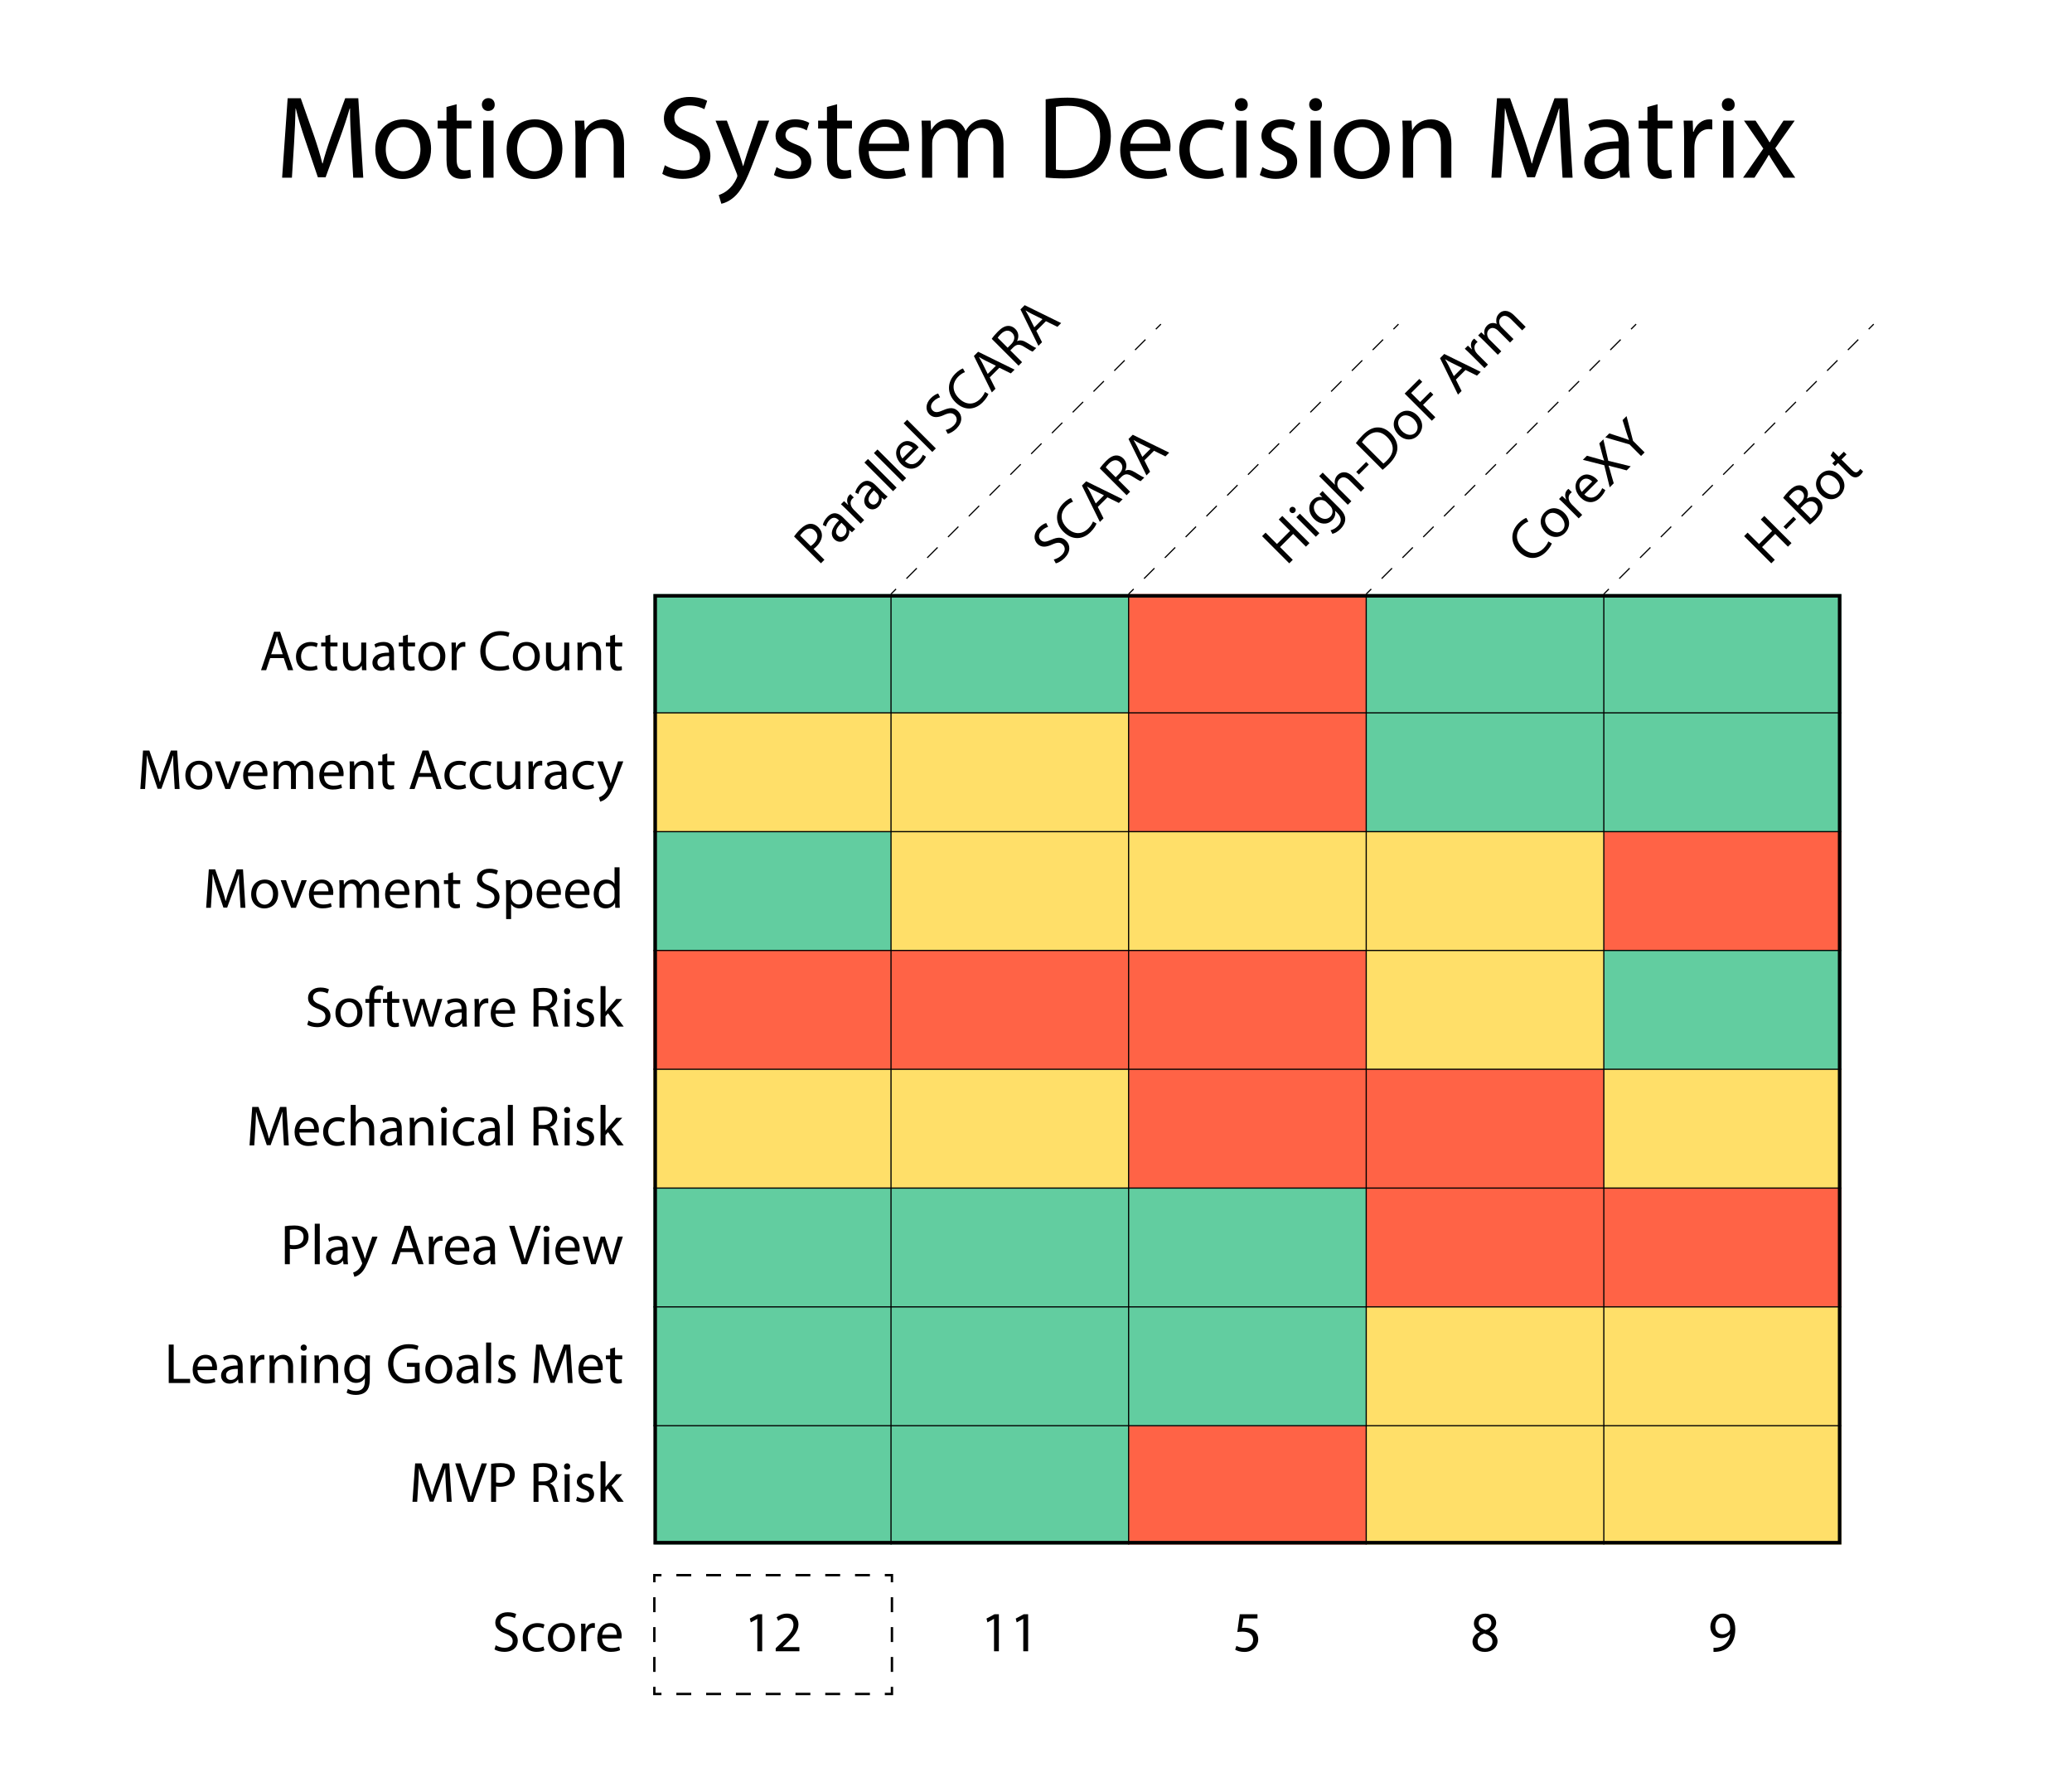 <?xml version="1.0" encoding="utf-8"?>
<!-- Generator: Adobe Illustrator 28.0.0, SVG Export Plug-In . SVG Version: 6.00 Build 0)  -->
<svg version="1.1" xmlns="http://www.w3.org/2000/svg" xmlns:xlink="http://www.w3.org/1999/xlink" x="0px" y="0px"
	 viewBox="0 0 1744.08 1500" style="enable-background:new 0 0 1744.08 1500;" xml:space="preserve">
<style type="text/css">
	.st0{fill:#62CDA0;}
	.st1{fill:#FF6346;}
	.st2{fill:#FFDF69;}
	.st3{fill:none;stroke:#000000;stroke-miterlimit:10;}
	.st4{fill:none;stroke:#000000;stroke-miterlimit:10;stroke-dasharray:12.371,12.371;}
	.st5{fill:none;stroke:#000000;stroke-width:2;stroke-miterlimit:10;}
	.st6{fill:none;stroke:#000000;stroke-width:2;stroke-miterlimit:10;stroke-dasharray:12.533,12.533;}
	.st7{fill:none;stroke:#000000;stroke-width:2;stroke-miterlimit:10;stroke-dasharray:12.571,12.571;}
</style>
<g id="Layer_2">
	<rect x="550" y="500" class="st0" width="200" height="100"/>
	<rect x="750" y="500" class="st0" width="200" height="100"/>
	<rect x="1350" y="500" class="st0" width="200" height="100"/>
	<rect x="1150" y="500" class="st0" width="200" height="100"/>
	<rect x="950" y="500" class="st1" width="200" height="100"/>
	<rect x="550" y="600" class="st2" width="200" height="100"/>
	<rect x="750" y="600" class="st2" width="200" height="100"/>
	<rect x="1350" y="600" class="st0" width="200" height="100"/>
	<rect x="1150" y="600" class="st0" width="200" height="100"/>
	<rect x="950" y="600" class="st1" width="200" height="100"/>
	<rect x="550" y="700" class="st0" width="200" height="100"/>
	<rect x="750" y="700" class="st2" width="200" height="100"/>
	<rect x="1350" y="700" class="st1" width="200" height="100"/>
	<rect x="1150" y="700" class="st2" width="200" height="100"/>
	<rect x="950" y="700" class="st2" width="200" height="100"/>
	<rect x="550" y="800" class="st1" width="200" height="100"/>
	<rect x="750" y="800" class="st1" width="200" height="100"/>
	<rect x="1350" y="800" class="st0" width="200" height="100"/>
	<rect x="1150" y="800" class="st2" width="200" height="100"/>
	<rect x="950" y="800" class="st1" width="200" height="100"/>
	<rect x="550" y="900" class="st2" width="200" height="100"/>
	<rect x="750" y="900" class="st2" width="200" height="100"/>
	<rect x="1350" y="900" class="st2" width="200" height="100"/>
	<rect x="1150" y="900" class="st1" width="200" height="100"/>
	<rect x="950" y="900" class="st1" width="200" height="100"/>
	<rect x="550" y="1000" class="st0" width="200" height="100"/>
	<rect x="750" y="1000" class="st0" width="200" height="100"/>
	<rect x="1350" y="1000" class="st1" width="200" height="100"/>
	<rect x="1150" y="1000" class="st1" width="200" height="100"/>
	<rect x="950" y="1000" class="st0" width="200" height="100"/>
	<rect x="550" y="1100" class="st0" width="200" height="100"/>
	<rect x="750" y="1100" class="st0" width="200" height="100"/>
	<rect x="1350" y="1100" class="st2" width="200" height="100"/>
	<rect x="1150" y="1100" class="st2" width="200" height="100"/>
	<rect x="950" y="1100" class="st0" width="200" height="100"/>
	<rect x="550.78" y="1200" class="st0" width="200" height="100"/>
	<rect x="750" y="1200" class="st0" width="200" height="100"/>
	<rect x="1350" y="1200" class="st2" width="200" height="100"/>
	<rect x="1150" y="1200" class="st2" width="200" height="100"/>
	<rect x="950" y="1200" class="st1" width="200" height="100"/>
	<g>
		<path d="M227.4,553.91l-3.36,10.18h-4.32l10.99-32.35h5.04l11.04,32.35h-4.46l-3.46-10.18H227.4z M238.01,550.65l-3.17-9.31
			c-0.72-2.11-1.2-4.03-1.68-5.9h-0.1c-0.48,1.92-1.01,3.89-1.63,5.86l-3.17,9.36H238.01z"/>
		<path d="M267.39,563.22c-1.1,0.58-3.55,1.34-6.67,1.34c-7.01,0-11.57-4.75-11.57-11.86c0-7.15,4.9-12.34,12.48-12.34
			c2.5,0,4.7,0.62,5.86,1.2l-0.96,3.26c-1.01-0.58-2.59-1.1-4.9-1.1c-5.33,0-8.21,3.94-8.21,8.79c0,5.38,3.46,8.69,8.06,8.69
			c2.4,0,3.98-0.62,5.18-1.15L267.39,563.22z"/>
		<path d="M278.04,534.18v6.67h6.05v3.22h-6.05v12.53c0,2.88,0.82,4.51,3.17,4.51c1.1,0,1.92-0.14,2.45-0.29l0.19,3.17
			c-0.82,0.34-2.11,0.58-3.74,0.58c-1.97,0-3.55-0.62-4.56-1.78c-1.2-1.25-1.63-3.31-1.63-6.05v-12.67h-3.6v-3.22h3.6v-5.57
			L278.04,534.18z"/>
		<path d="M308.28,557.75c0,2.4,0.05,4.51,0.19,6.34h-3.74l-0.24-3.79h-0.1c-1.1,1.87-3.55,4.32-7.68,4.32
			c-3.65,0-8.02-2.02-8.02-10.18v-13.58h4.22v12.87c0,4.42,1.34,7.39,5.18,7.39c2.83,0,4.8-1.97,5.57-3.84
			c0.24-0.62,0.38-1.39,0.38-2.16v-14.26h4.22V557.75z"/>
		<path d="M328.16,564.09l-0.34-2.93h-0.14c-1.3,1.82-3.79,3.46-7.1,3.46c-4.7,0-7.1-3.31-7.1-6.67c0-5.62,4.99-8.69,13.97-8.64
			v-0.48c0-1.92-0.53-5.38-5.28-5.38c-2.16,0-4.42,0.67-6.05,1.73l-0.96-2.78c1.92-1.25,4.7-2.06,7.63-2.06
			c7.1,0,8.83,4.85,8.83,9.5v8.69c0,2.02,0.1,3.98,0.38,5.57H328.16z M327.53,552.23c-4.61-0.1-9.84,0.72-9.84,5.23
			c0,2.74,1.82,4.03,3.98,4.03c3.02,0,4.94-1.92,5.62-3.89c0.14-0.43,0.24-0.91,0.24-1.34V552.23z"/>
		<path d="M343.32,534.18v6.67h6.05v3.22h-6.05v12.53c0,2.88,0.82,4.51,3.17,4.51c1.1,0,1.92-0.14,2.45-0.29l0.19,3.17
			c-0.82,0.34-2.11,0.58-3.74,0.58c-1.97,0-3.55-0.62-4.56-1.78c-1.2-1.25-1.63-3.31-1.63-6.05v-12.67h-3.6v-3.22h3.6v-5.57
			L343.32,534.18z"/>
		<path d="M374.86,552.28c0,8.59-5.95,12.34-11.57,12.34c-6.29,0-11.14-4.61-11.14-11.95c0-7.78,5.09-12.34,11.52-12.34
			C370.35,540.33,374.86,545.17,374.86,552.28z M356.43,552.52c0,5.09,2.93,8.93,7.06,8.93c4.03,0,7.06-3.79,7.06-9.03
			c0-3.94-1.97-8.93-6.96-8.93C358.59,543.49,356.43,548.1,356.43,552.52z"/>
		<path d="M380.19,548.1c0-2.74-0.05-5.09-0.19-7.25h3.7l0.14,4.56h0.19c1.06-3.12,3.6-5.09,6.43-5.09c0.48,0,0.82,0.05,1.2,0.14
			v3.98c-0.43-0.1-0.86-0.14-1.44-0.14c-2.98,0-5.09,2.26-5.66,5.42c-0.1,0.58-0.19,1.25-0.19,1.97v12.38h-4.18V548.1z"/>
		<path d="M428.81,563.03c-1.54,0.77-4.61,1.54-8.54,1.54c-9.12,0-15.99-5.76-15.99-16.37c0-10.13,6.86-16.99,16.9-16.99
			c4.03,0,6.58,0.86,7.68,1.44l-1.01,3.41c-1.58-0.77-3.84-1.34-6.53-1.34c-7.58,0-12.62,4.85-12.62,13.34
			c0,7.92,4.56,13.01,12.43,13.01c2.54,0,5.14-0.53,6.82-1.34L428.81,563.03z"/>
		<path d="M454.4,552.28c0,8.59-5.95,12.34-11.57,12.34c-6.29,0-11.14-4.61-11.14-11.95c0-7.78,5.09-12.34,11.52-12.34
			C449.88,540.33,454.4,545.17,454.4,552.28z M435.96,552.52c0,5.09,2.93,8.93,7.06,8.93c4.03,0,7.06-3.79,7.06-9.03
			c0-3.94-1.97-8.93-6.96-8.93C438.12,543.49,435.96,548.1,435.96,552.52z"/>
		<path d="M479.16,557.75c0,2.4,0.05,4.51,0.19,6.34h-3.74l-0.24-3.79h-0.1c-1.1,1.87-3.55,4.32-7.68,4.32
			c-3.65,0-8.02-2.02-8.02-10.18v-13.58h4.22v12.87c0,4.42,1.34,7.39,5.18,7.39c2.83,0,4.8-1.97,5.57-3.84
			c0.24-0.62,0.38-1.39,0.38-2.16v-14.26h4.22V557.75z"/>
		<path d="M486.17,547.14c0-2.4-0.05-4.37-0.19-6.29h3.74l0.24,3.84h0.1c1.15-2.21,3.84-4.37,7.68-4.37c3.22,0,8.21,1.92,8.21,9.89
			v13.87h-4.22V550.7c0-3.75-1.39-6.87-5.38-6.87c-2.78,0-4.94,1.97-5.66,4.32c-0.19,0.53-0.29,1.25-0.29,1.97v13.97h-4.22V547.14z"
			/>
		<path d="M517.71,534.18v6.67h6.05v3.22h-6.05v12.53c0,2.88,0.82,4.51,3.17,4.51c1.1,0,1.92-0.14,2.45-0.29l0.19,3.17
			c-0.82,0.34-2.11,0.58-3.74,0.58c-1.97,0-3.55-0.62-4.56-1.78c-1.2-1.25-1.63-3.31-1.63-6.05v-12.67h-3.6v-3.22h3.6v-5.57
			L517.71,534.18z"/>
	</g>
	<g>
		<path d="M146.24,649.88c-0.24-4.51-0.53-9.94-0.48-13.97h-0.14c-1.1,3.79-2.45,7.82-4.08,12.29l-5.71,15.7h-3.17l-5.23-15.41
			c-1.54-4.56-2.83-8.74-3.74-12.58h-0.1c-0.1,4.03-0.34,9.46-0.62,14.31l-0.86,13.87h-3.98l2.26-32.35h5.33l5.52,15.65
			c1.34,3.98,2.45,7.54,3.26,10.9h0.14c0.82-3.26,1.97-6.82,3.41-10.9l5.76-15.65h5.33l2.02,32.35h-4.08L146.24,649.88z"/>
		<path d="M178.73,652.28c0,8.59-5.95,12.34-11.57,12.34c-6.29,0-11.14-4.61-11.14-11.95c0-7.78,5.09-12.34,11.52-12.34
			C174.22,640.33,178.73,645.17,178.73,652.28z M160.3,652.52c0,5.09,2.93,8.93,7.06,8.93c4.03,0,7.06-3.79,7.06-9.02
			c0-3.94-1.97-8.93-6.96-8.93C162.46,643.49,160.3,648.1,160.3,652.52z"/>
		<path d="M185.35,640.85l4.56,13.06c0.77,2.11,1.39,4.03,1.87,5.95h0.14c0.53-1.92,1.2-3.84,1.97-5.95l4.51-13.06h4.42l-9.12,23.23
			h-4.03l-8.83-23.23H185.35z"/>
		<path d="M208.68,653.24c0.1,5.71,3.74,8.06,7.97,8.06c3.02,0,4.85-0.53,6.43-1.2l0.72,3.02c-1.49,0.67-4.03,1.44-7.73,1.44
			c-7.15,0-11.42-4.7-11.42-11.71s4.13-12.53,10.9-12.53c7.58,0,9.6,6.67,9.6,10.95c0,0.86-0.1,1.54-0.14,1.97H208.68z
			 M221.07,650.21c0.05-2.69-1.1-6.86-5.86-6.86c-4.27,0-6.14,3.94-6.48,6.86H221.07z"/>
		<path d="M230.38,647.14c0-2.4-0.05-4.37-0.19-6.29h3.7l0.19,3.74h0.14c1.3-2.21,3.46-4.27,7.3-4.27c3.17,0,5.57,1.92,6.58,4.66
			h0.1c0.72-1.3,1.63-2.3,2.59-3.02c1.39-1.06,2.93-1.63,5.14-1.63c3.07,0,7.63,2.02,7.63,10.08v13.68h-4.13v-13.15
			c0-4.46-1.63-7.15-5.04-7.15c-2.4,0-4.27,1.78-4.99,3.84c-0.19,0.58-0.34,1.34-0.34,2.11v14.35h-4.13v-13.92
			c0-3.7-1.63-6.38-4.85-6.38c-2.64,0-4.56,2.11-5.23,4.22c-0.24,0.62-0.34,1.34-0.34,2.06v14.02h-4.13V647.14z"/>
		<path d="M272.76,653.24c0.1,5.71,3.74,8.06,7.97,8.06c3.02,0,4.85-0.53,6.43-1.2l0.72,3.02c-1.49,0.67-4.03,1.44-7.73,1.44
			c-7.15,0-11.42-4.7-11.42-11.71s4.13-12.53,10.9-12.53c7.58,0,9.6,6.67,9.6,10.95c0,0.86-0.1,1.54-0.14,1.97H272.76z
			 M285.15,650.21c0.05-2.69-1.1-6.86-5.86-6.86c-4.27,0-6.14,3.94-6.48,6.86H285.15z"/>
		<path d="M294.46,647.14c0-2.4-0.05-4.37-0.19-6.29h3.74l0.24,3.84h0.1c1.15-2.21,3.84-4.37,7.68-4.37c3.22,0,8.21,1.92,8.21,9.89
			v13.87h-4.22v-13.39c0-3.74-1.39-6.86-5.38-6.86c-2.78,0-4.94,1.97-5.66,4.32c-0.19,0.53-0.29,1.25-0.29,1.97v13.97h-4.22V647.14z
			"/>
		<path d="M325.99,634.18v6.67h6.05v3.22h-6.05v12.53c0,2.88,0.82,4.51,3.17,4.51c1.1,0,1.92-0.14,2.45-0.29l0.19,3.17
			c-0.82,0.34-2.11,0.58-3.74,0.58c-1.97,0-3.55-0.62-4.56-1.78c-1.2-1.25-1.63-3.31-1.63-6.05v-12.67h-3.6v-3.22h3.6v-5.57
			L325.99,634.18z"/>
		<path d="M352.35,653.91l-3.36,10.18h-4.32l10.99-32.35h5.04l11.04,32.35h-4.46l-3.46-10.18H352.35z M362.95,650.65l-3.17-9.31
			c-0.72-2.11-1.2-4.03-1.68-5.9h-0.1c-0.48,1.92-1.01,3.89-1.63,5.86l-3.17,9.36H362.95z"/>
		<path d="M392.33,663.22c-1.1,0.58-3.55,1.34-6.67,1.34c-7.01,0-11.57-4.75-11.57-11.86c0-7.15,4.9-12.34,12.48-12.34
			c2.5,0,4.7,0.62,5.86,1.2l-0.96,3.26c-1.01-0.58-2.59-1.1-4.9-1.1c-5.33,0-8.21,3.94-8.21,8.79c0,5.38,3.46,8.69,8.06,8.69
			c2.4,0,3.98-0.62,5.18-1.15L392.33,663.22z"/>
		<path d="M413.55,663.22c-1.1,0.58-3.55,1.34-6.67,1.34c-7.01,0-11.57-4.75-11.57-11.86c0-7.15,4.9-12.34,12.48-12.34
			c2.5,0,4.7,0.62,5.86,1.2l-0.96,3.26c-1.01-0.58-2.59-1.1-4.9-1.1c-5.33,0-8.21,3.94-8.21,8.79c0,5.38,3.46,8.69,8.06,8.69
			c2.4,0,3.98-0.62,5.18-1.15L413.55,663.22z"/>
		<path d="M437.93,657.75c0,2.4,0.05,4.51,0.19,6.34h-3.74l-0.24-3.79h-0.1c-1.1,1.87-3.55,4.32-7.68,4.32
			c-3.65,0-8.02-2.02-8.02-10.18v-13.58h4.22v12.87c0,4.42,1.34,7.39,5.18,7.39c2.83,0,4.8-1.97,5.57-3.84
			c0.24-0.62,0.38-1.39,0.38-2.16v-14.26h4.22V657.75z"/>
		<path d="M444.94,648.1c0-2.74-0.05-5.09-0.19-7.25h3.7l0.14,4.56h0.19c1.06-3.12,3.6-5.09,6.43-5.09c0.48,0,0.82,0.05,1.2,0.14
			v3.98c-0.43-0.1-0.86-0.14-1.44-0.14c-2.98,0-5.09,2.26-5.66,5.42c-0.1,0.58-0.19,1.25-0.19,1.97v12.39h-4.18V648.1z"/>
		<path d="M473.26,664.09l-0.34-2.93h-0.14c-1.3,1.82-3.79,3.46-7.1,3.46c-4.7,0-7.1-3.31-7.1-6.67c0-5.62,4.99-8.69,13.97-8.64
			v-0.48c0-1.92-0.53-5.38-5.28-5.38c-2.16,0-4.42,0.67-6.05,1.73l-0.96-2.78c1.92-1.25,4.7-2.06,7.63-2.06
			c7.1,0,8.83,4.85,8.83,9.5v8.69c0,2.02,0.1,3.98,0.38,5.57H473.26z M472.63,652.23c-4.61-0.1-9.84,0.72-9.84,5.23
			c0,2.74,1.82,4.03,3.98,4.03c3.02,0,4.94-1.92,5.62-3.89c0.14-0.43,0.24-0.91,0.24-1.34V652.23z"/>
		<path d="M500.09,663.22c-1.1,0.58-3.55,1.34-6.67,1.34c-7.01,0-11.57-4.75-11.57-11.86c0-7.15,4.9-12.34,12.48-12.34
			c2.5,0,4.7,0.62,5.86,1.2l-0.96,3.26c-1.01-0.58-2.59-1.1-4.9-1.1c-5.33,0-8.21,3.94-8.21,8.79c0,5.38,3.46,8.69,8.06,8.69
			c2.4,0,3.98-0.62,5.18-1.15L500.09,663.22z"/>
		<path d="M507.43,640.85l5.09,13.73c0.53,1.54,1.1,3.36,1.49,4.75h0.1c0.43-1.39,0.91-3.17,1.49-4.85l4.61-13.63h4.46l-6.34,16.56
			c-3.02,7.97-5.09,12.05-7.97,14.54c-2.06,1.82-4.13,2.54-5.18,2.74l-1.06-3.55c1.06-0.34,2.45-1.01,3.7-2.06
			c1.15-0.91,2.59-2.54,3.55-4.7c0.19-0.43,0.34-0.77,0.34-1.01c0-0.24-0.1-0.58-0.29-1.1l-8.59-21.41H507.43z"/>
	</g>
	<g>
		<path d="M201.63,749.88c-0.24-4.51-0.53-9.94-0.48-13.97h-0.14c-1.1,3.79-2.45,7.82-4.08,12.29l-5.71,15.7h-3.17l-5.23-15.41
			c-1.54-4.56-2.83-8.74-3.74-12.58h-0.1c-0.1,4.03-0.34,9.46-0.62,14.31l-0.86,13.87h-3.98l2.26-32.35h5.33l5.52,15.65
			c1.34,3.98,2.45,7.54,3.26,10.9h0.14c0.82-3.26,1.97-6.82,3.41-10.9l5.76-15.65h5.33l2.02,32.35h-4.08L201.63,749.88z"/>
		<path d="M234.13,752.28c0,8.59-5.95,12.34-11.57,12.34c-6.29,0-11.14-4.61-11.14-11.95c0-7.78,5.09-12.34,11.52-12.34
			C229.61,740.33,234.13,745.17,234.13,752.28z M215.69,752.52c0,5.09,2.93,8.93,7.06,8.93c4.03,0,7.06-3.79,7.06-9.02
			c0-3.94-1.97-8.93-6.96-8.93C217.85,743.49,215.69,748.1,215.69,752.52z"/>
		<path d="M240.75,740.85l4.56,13.06c0.77,2.11,1.39,4.03,1.87,5.95h0.14c0.53-1.92,1.2-3.84,1.97-5.95l4.51-13.06h4.42l-9.12,23.23
			h-4.03l-8.83-23.23H240.75z"/>
		<path d="M264.08,753.24c0.1,5.71,3.74,8.06,7.97,8.06c3.02,0,4.85-0.53,6.43-1.2l0.72,3.02c-1.49,0.67-4.03,1.44-7.73,1.44
			c-7.15,0-11.42-4.7-11.42-11.71s4.13-12.53,10.9-12.53c7.58,0,9.6,6.67,9.6,10.95c0,0.86-0.1,1.54-0.14,1.97H264.08z
			 M276.46,750.21c0.05-2.69-1.1-6.86-5.86-6.86c-4.27,0-6.14,3.94-6.48,6.86H276.46z"/>
		<path d="M285.77,747.14c0-2.4-0.05-4.37-0.19-6.29h3.7l0.19,3.74h0.14c1.3-2.21,3.46-4.27,7.3-4.27c3.17,0,5.57,1.92,6.58,4.66
			h0.1c0.72-1.3,1.63-2.3,2.59-3.02c1.39-1.06,2.93-1.63,5.14-1.63c3.07,0,7.63,2.02,7.63,10.08v13.68h-4.13v-13.15
			c0-4.46-1.63-7.15-5.04-7.15c-2.4,0-4.27,1.78-4.99,3.84c-0.19,0.58-0.34,1.34-0.34,2.11v14.35h-4.13v-13.92
			c0-3.7-1.63-6.38-4.85-6.38c-2.64,0-4.56,2.11-5.23,4.22c-0.24,0.62-0.34,1.34-0.34,2.06v14.02h-4.13V747.14z"/>
		<path d="M328.16,753.24c0.1,5.71,3.74,8.06,7.97,8.06c3.02,0,4.85-0.53,6.43-1.2l0.72,3.02c-1.49,0.67-4.03,1.44-7.73,1.44
			c-7.15,0-11.42-4.7-11.42-11.71s4.13-12.53,10.9-12.53c7.58,0,9.6,6.67,9.6,10.95c0,0.86-0.1,1.54-0.14,1.97H328.16z
			 M340.54,750.21c0.05-2.69-1.1-6.86-5.86-6.86c-4.27,0-6.14,3.94-6.48,6.86H340.54z"/>
		<path d="M349.85,747.14c0-2.4-0.05-4.37-0.19-6.29h3.74l0.24,3.84h0.1c1.15-2.21,3.84-4.37,7.68-4.37c3.22,0,8.21,1.92,8.21,9.89
			v13.87h-4.22v-13.39c0-3.74-1.39-6.86-5.38-6.86c-2.78,0-4.94,1.97-5.66,4.32c-0.19,0.53-0.29,1.25-0.29,1.97v13.97h-4.22V747.14z
			"/>
		<path d="M381.39,734.18v6.67h6.05v3.22h-6.05v12.53c0,2.88,0.82,4.51,3.17,4.51c1.1,0,1.92-0.14,2.45-0.29l0.19,3.17
			c-0.82,0.34-2.11,0.58-3.74,0.58c-1.97,0-3.55-0.62-4.56-1.78c-1.2-1.25-1.63-3.31-1.63-6.05v-12.67h-3.6v-3.22h3.6v-5.57
			L381.39,734.18z"/>
		<path d="M401.93,759c1.87,1.15,4.61,2.11,7.49,2.11c4.27,0,6.77-2.26,6.77-5.52c0-3.02-1.73-4.75-6.1-6.43
			c-5.28-1.87-8.54-4.61-8.54-9.17c0-5.04,4.18-8.78,10.46-8.78c3.31,0,5.71,0.77,7.15,1.58l-1.15,3.41
			c-1.06-0.58-3.22-1.54-6.14-1.54c-4.42,0-6.1,2.64-6.1,4.85c0,3.02,1.97,4.51,6.43,6.24c5.47,2.11,8.26,4.75,8.26,9.5
			c0,4.99-3.7,9.31-11.33,9.31c-3.12,0-6.53-0.91-8.26-2.06L401.93,759z"/>
		<path d="M426.03,748.44c0-2.98-0.1-5.38-0.19-7.58h3.79l0.19,3.98h0.1c1.73-2.83,4.46-4.51,8.26-4.51c5.62,0,9.84,4.75,9.84,11.81
			c0,8.35-5.09,12.48-10.56,12.48c-3.07,0-5.76-1.34-7.15-3.65h-0.1v12.62h-4.18V748.44z M430.2,754.63c0,0.62,0.1,1.2,0.19,1.73
			c0.77,2.93,3.31,4.94,6.34,4.94c4.46,0,7.06-3.65,7.06-8.98c0-4.66-2.45-8.64-6.91-8.64c-2.88,0-5.57,2.06-6.38,5.23
			c-0.14,0.53-0.29,1.15-0.29,1.73V754.63z"/>
		<path d="M455.69,753.24c0.1,5.71,3.74,8.06,7.97,8.06c3.02,0,4.85-0.53,6.43-1.2l0.72,3.02c-1.49,0.67-4.03,1.44-7.73,1.44
			c-7.15,0-11.42-4.7-11.42-11.71s4.13-12.53,10.9-12.53c7.58,0,9.6,6.67,9.6,10.95c0,0.86-0.1,1.54-0.14,1.97H455.69z
			 M468.07,750.21c0.05-2.69-1.1-6.86-5.86-6.86c-4.27,0-6.14,3.94-6.48,6.86H468.07z"/>
		<path d="M479.74,753.24c0.1,5.71,3.74,8.06,7.97,8.06c3.02,0,4.85-0.53,6.43-1.2l0.72,3.02c-1.49,0.67-4.03,1.44-7.73,1.44
			c-7.15,0-11.42-4.7-11.42-11.71s4.13-12.53,10.9-12.53c7.58,0,9.6,6.67,9.6,10.95c0,0.86-0.1,1.54-0.14,1.97H479.74z
			 M492.12,750.21c0.05-2.69-1.1-6.86-5.86-6.86c-4.27,0-6.14,3.94-6.48,6.86H492.12z"/>
		<path d="M521.5,730v28.08c0,2.06,0.05,4.42,0.19,6h-3.79l-0.19-4.03h-0.1c-1.3,2.59-4.13,4.56-7.92,4.56
			c-5.62,0-9.94-4.75-9.94-11.81c-0.05-7.73,4.75-12.48,10.42-12.48c3.55,0,5.95,1.68,7.01,3.55h0.1V730H521.5z M517.27,750.31
			c0-0.53-0.05-1.25-0.19-1.78c-0.62-2.69-2.93-4.9-6.1-4.9c-4.37,0-6.96,3.84-6.96,8.98c0,4.7,2.3,8.59,6.86,8.59
			c2.83,0,5.42-1.87,6.19-5.04c0.14-0.58,0.19-1.15,0.19-1.82V750.31z"/>
	</g>
	<g>
		<path d="M259.66,859c1.87,1.15,4.61,2.11,7.49,2.11c4.27,0,6.77-2.26,6.77-5.52c0-3.02-1.73-4.75-6.1-6.43
			c-5.28-1.87-8.54-4.61-8.54-9.17c0-5.04,4.18-8.78,10.46-8.78c3.31,0,5.71,0.77,7.15,1.58l-1.15,3.41
			c-1.06-0.58-3.22-1.54-6.14-1.54c-4.42,0-6.1,2.64-6.1,4.85c0,3.02,1.97,4.51,6.43,6.24c5.47,2.11,8.26,4.75,8.26,9.5
			c0,4.99-3.7,9.31-11.33,9.31c-3.12,0-6.53-0.91-8.26-2.06L259.66,859z"/>
		<path d="M305.07,852.28c0,8.59-5.95,12.34-11.57,12.34c-6.29,0-11.14-4.61-11.14-11.95c0-7.78,5.09-12.34,11.52-12.34
			C300.56,840.33,305.07,845.17,305.07,852.28z M286.64,852.52c0,5.09,2.93,8.93,7.06,8.93c4.03,0,7.06-3.79,7.06-9.02
			c0-3.94-1.97-8.93-6.96-8.93C288.8,843.49,286.64,848.1,286.64,852.52z"/>
		<path d="M310.83,864.09v-20.02h-3.26v-3.22h3.26v-1.1c0-3.26,0.72-6.24,2.69-8.11c1.58-1.54,3.7-2.16,5.66-2.16
			c1.49,0,2.78,0.34,3.6,0.67l-0.58,3.26c-0.62-0.29-1.49-0.53-2.69-0.53c-3.6,0-4.51,3.17-4.51,6.72v1.25h5.62v3.22h-5.62v20.02
			H310.83z"/>
		<path d="M330.03,834.18v6.67h6.05v3.22h-6.05v12.53c0,2.88,0.82,4.51,3.17,4.51c1.1,0,1.92-0.14,2.45-0.29l0.19,3.17
			c-0.82,0.34-2.11,0.58-3.74,0.58c-1.97,0-3.55-0.62-4.56-1.78c-1.2-1.25-1.63-3.31-1.63-6.05v-12.67h-3.6v-3.22h3.6v-5.57
			L330.03,834.18z"/>
		<path d="M342.94,840.85l3.07,11.81c0.67,2.59,1.3,4.99,1.73,7.39h0.14c0.53-2.35,1.3-4.85,2.06-7.34l3.79-11.86h3.55l3.6,11.62
			c0.86,2.78,1.54,5.23,2.06,7.58h0.14c0.38-2.35,1.01-4.8,1.78-7.54l3.31-11.67h4.18l-7.49,23.23h-3.84L357.48,853
			c-0.82-2.59-1.49-4.9-2.06-7.63h-0.1c-0.58,2.78-1.3,5.18-2.11,7.68l-3.74,11.04h-3.84l-7.01-23.23H342.94z"/>
		<path d="M389.26,864.09l-0.34-2.93h-0.14c-1.3,1.82-3.79,3.46-7.1,3.46c-4.7,0-7.1-3.31-7.1-6.67c0-5.62,4.99-8.69,13.97-8.64
			v-0.48c0-1.92-0.53-5.38-5.28-5.38c-2.16,0-4.42,0.67-6.05,1.73l-0.96-2.78c1.92-1.25,4.7-2.06,7.63-2.06
			c7.1,0,8.83,4.85,8.83,9.5v8.69c0,2.02,0.1,3.98,0.38,5.57H389.26z M388.64,852.23c-4.61-0.1-9.84,0.72-9.84,5.23
			c0,2.74,1.82,4.03,3.98,4.03c3.02,0,4.94-1.92,5.62-3.89c0.14-0.43,0.24-0.91,0.24-1.34V852.23z"/>
		<path d="M399.53,848.1c0-2.74-0.05-5.09-0.19-7.25h3.7l0.14,4.56h0.19c1.06-3.12,3.6-5.09,6.43-5.09c0.48,0,0.82,0.05,1.2,0.14
			v3.98c-0.43-0.1-0.86-0.14-1.44-0.14c-2.98,0-5.09,2.26-5.66,5.42c-0.1,0.58-0.19,1.25-0.19,1.97v12.39h-4.18V848.1z"/>
		<path d="M417.1,853.24c0.1,5.71,3.74,8.06,7.97,8.06c3.02,0,4.85-0.53,6.43-1.2l0.72,3.02c-1.49,0.67-4.03,1.44-7.73,1.44
			c-7.15,0-11.42-4.7-11.42-11.71s4.13-12.53,10.9-12.53c7.58,0,9.6,6.67,9.6,10.95c0,0.86-0.1,1.54-0.14,1.97H417.1z
			 M429.48,850.22c0.05-2.69-1.1-6.86-5.86-6.86c-4.27,0-6.14,3.94-6.48,6.86H429.48z"/>
		<path d="M449.11,832.17c2.11-0.43,5.14-0.67,8.02-0.67c4.46,0,7.34,0.82,9.36,2.64c1.63,1.44,2.54,3.65,2.54,6.14
			c0,4.27-2.69,7.1-6.1,8.26v0.14c2.5,0.86,3.98,3.17,4.75,6.53c1.06,4.51,1.82,7.63,2.5,8.88h-4.32c-0.53-0.91-1.25-3.7-2.16-7.73
			c-0.96-4.46-2.69-6.14-6.48-6.29h-3.94v14.02h-4.18V832.17z M453.29,846.9h4.27c4.46,0,7.3-2.45,7.3-6.14c0-4.18-3.02-6-7.44-6.05
			c-2.02,0-3.46,0.19-4.13,0.38V846.9z"/>
		<path d="M479.98,834.33c0.05,1.44-1.01,2.59-2.69,2.59c-1.49,0-2.54-1.15-2.54-2.59c0-1.49,1.1-2.64,2.64-2.64
			C478.97,831.69,479.98,832.84,479.98,834.33z M475.27,864.09v-23.23h4.22v23.23H475.27z"/>
		<path d="M485.93,859.77c1.25,0.82,3.46,1.68,5.57,1.68c3.07,0,4.51-1.54,4.51-3.46c0-2.02-1.2-3.12-4.32-4.27
			c-4.18-1.49-6.14-3.79-6.14-6.58c0-3.74,3.02-6.82,8.02-6.82c2.35,0,4.42,0.67,5.71,1.44l-1.06,3.07
			c-0.91-0.58-2.59-1.34-4.75-1.34c-2.5,0-3.89,1.44-3.89,3.17c0,1.92,1.39,2.78,4.42,3.94c4.03,1.54,6.1,3.55,6.1,7.01
			c0,4.08-3.17,6.96-8.69,6.96c-2.54,0-4.9-0.62-6.53-1.58L485.93,859.77z"/>
		<path d="M509.69,851.51h0.1c0.58-0.82,1.39-1.82,2.06-2.64l6.82-8.02h5.09l-8.98,9.55L525,864.09h-5.14l-8.02-11.14l-2.16,2.4
			v8.74h-4.18v-34.08h4.18V851.51z"/>
	</g>
	<g>
		<path d="M239.79,1032.12c2.02-0.34,4.66-0.62,8.02-0.62c4.13,0,7.15,0.96,9.07,2.69c1.78,1.54,2.83,3.89,2.83,6.77
			c0,2.93-0.86,5.23-2.5,6.91c-2.21,2.35-5.81,3.55-9.89,3.55c-1.25,0-2.4-0.05-3.36-0.29v12.96h-4.18V1032.12z M243.96,1047.72
			c0.91,0.24,2.06,0.34,3.46,0.34c5.04,0,8.11-2.45,8.11-6.91c0-4.27-3.02-6.34-7.63-6.34c-1.82,0-3.22,0.14-3.94,0.34V1047.72z"/>
		<path d="M264.94,1030.01h4.22v34.08h-4.22V1030.01z"/>
		<path d="M289.13,1064.09l-0.34-2.93h-0.14c-1.3,1.82-3.79,3.46-7.1,3.46c-4.7,0-7.1-3.31-7.1-6.67c0-5.62,4.99-8.69,13.97-8.64
			v-0.48c0-1.92-0.53-5.38-5.28-5.38c-2.16,0-4.42,0.67-6.05,1.73l-0.96-2.78c1.92-1.25,4.7-2.06,7.63-2.06
			c7.1,0,8.83,4.85,8.83,9.5v8.69c0,2.02,0.1,3.98,0.38,5.57H289.13z M288.51,1052.23c-4.61-0.1-9.84,0.72-9.84,5.23
			c0,2.74,1.82,4.03,3.98,4.03c3.02,0,4.94-1.92,5.62-3.89c0.14-0.43,0.24-0.91,0.24-1.34V1052.23z"/>
		<path d="M300.55,1040.85l5.09,13.73c0.53,1.54,1.1,3.36,1.49,4.75h0.1c0.43-1.39,0.91-3.17,1.49-4.85l4.61-13.63h4.46l-6.34,16.56
			c-3.02,7.97-5.09,12.05-7.97,14.54c-2.06,1.82-4.13,2.54-5.18,2.74l-1.06-3.55c1.06-0.34,2.45-1.01,3.7-2.06
			c1.15-0.91,2.59-2.54,3.55-4.7c0.19-0.43,0.34-0.77,0.34-1.01c0-0.24-0.1-0.58-0.29-1.1l-8.59-21.41H300.55z"/>
		<path d="M337.18,1053.91l-3.36,10.18h-4.32l10.99-32.35h5.04l11.04,32.35h-4.46l-3.46-10.18H337.18z M347.79,1050.65l-3.17-9.31
			c-0.72-2.11-1.2-4.03-1.68-5.9h-0.1c-0.48,1.92-1.01,3.89-1.63,5.86l-3.17,9.36H347.79z"/>
		<path d="M361.03,1048.1c0-2.74-0.05-5.09-0.19-7.25h3.7l0.14,4.56h0.19c1.06-3.12,3.6-5.09,6.43-5.09c0.48,0,0.82,0.05,1.2,0.14
			v3.98c-0.43-0.1-0.86-0.14-1.44-0.14c-2.98,0-5.09,2.26-5.66,5.42c-0.1,0.58-0.19,1.25-0.19,1.97v12.38h-4.18V1048.1z"/>
		<path d="M378.6,1053.24c0.1,5.71,3.74,8.07,7.97,8.07c3.02,0,4.85-0.53,6.43-1.2l0.72,3.03c-1.49,0.67-4.03,1.44-7.73,1.44
			c-7.15,0-11.42-4.7-11.42-11.71s4.13-12.53,10.9-12.53c7.58,0,9.6,6.67,9.6,10.95c0,0.86-0.1,1.54-0.14,1.97H378.6z
			 M390.99,1050.21c0.05-2.69-1.1-6.86-5.86-6.86c-4.27,0-6.14,3.94-6.48,6.86H390.99z"/>
		<path d="M413.16,1064.09l-0.34-2.93h-0.14c-1.3,1.82-3.79,3.46-7.1,3.46c-4.7,0-7.1-3.31-7.1-6.67c0-5.62,4.99-8.69,13.97-8.64
			v-0.48c0-1.92-0.53-5.38-5.28-5.38c-2.16,0-4.42,0.67-6.05,1.73l-0.96-2.78c1.92-1.25,4.7-2.06,7.63-2.06
			c7.1,0,8.83,4.85,8.83,9.5v8.69c0,2.02,0.1,3.98,0.38,5.57H413.16z M412.54,1052.23c-4.61-0.1-9.84,0.72-9.84,5.23
			c0,2.74,1.82,4.03,3.98,4.03c3.02,0,4.94-1.92,5.62-3.89c0.14-0.43,0.24-0.91,0.24-1.34V1052.23z"/>
		<path d="M439.13,1064.09l-10.56-32.35h4.51l5.04,15.94c1.39,4.37,2.59,8.3,3.46,12.1h0.1c0.91-3.74,2.26-7.82,3.7-12.05
			l5.47-15.99h4.46l-11.57,32.35H439.13z"/>
		<path d="M462.6,1034.33c0.05,1.44-1.01,2.59-2.69,2.59c-1.49,0-2.54-1.15-2.54-2.59c0-1.49,1.1-2.64,2.64-2.64
			C461.59,1031.69,462.6,1032.84,462.6,1034.33z M457.9,1064.09v-23.23h4.22v23.23H457.9z"/>
		<path d="M471.48,1053.24c0.1,5.71,3.74,8.07,7.97,8.07c3.02,0,4.85-0.53,6.43-1.2l0.72,3.03c-1.49,0.67-4.03,1.44-7.73,1.44
			c-7.15,0-11.42-4.7-11.42-11.71s4.13-12.53,10.9-12.53c7.58,0,9.6,6.67,9.6,10.95c0,0.86-0.1,1.54-0.14,1.97H471.48z
			 M483.87,1050.21c0.05-2.69-1.1-6.86-5.86-6.86c-4.27,0-6.14,3.94-6.48,6.86H483.87z"/>
		<path d="M494.86,1040.85l3.07,11.81c0.67,2.59,1.3,4.99,1.73,7.39h0.14c0.53-2.35,1.3-4.85,2.06-7.35l3.79-11.86h3.55l3.6,11.62
			c0.86,2.79,1.54,5.23,2.06,7.59h0.14c0.38-2.35,1.01-4.8,1.78-7.54l3.31-11.67h4.18l-7.49,23.23h-3.84L509.4,1053
			c-0.82-2.59-1.49-4.9-2.06-7.63h-0.1c-0.58,2.78-1.3,5.18-2.11,7.68l-3.74,11.04h-3.84l-7.01-23.23H494.86z"/>
	</g>
	<g>
		<path d="M238.16,949.88c-0.24-4.51-0.53-9.94-0.48-13.97h-0.14c-1.1,3.79-2.45,7.82-4.08,12.29l-5.71,15.7h-3.17l-5.23-15.41
			c-1.54-4.56-2.83-8.74-3.74-12.58h-0.1c-0.1,4.03-0.34,9.46-0.62,14.3l-0.86,13.87h-3.98l2.26-32.35h5.33l5.52,15.65
			c1.34,3.98,2.45,7.54,3.26,10.9h0.14c0.82-3.26,1.97-6.82,3.41-10.9l5.76-15.65h5.33l2.02,32.35h-4.08L238.16,949.88z"/>
		<path d="M251.98,953.24c0.1,5.71,3.74,8.06,7.97,8.06c3.02,0,4.85-0.53,6.43-1.2l0.72,3.02c-1.49,0.67-4.03,1.44-7.73,1.44
			c-7.15,0-11.42-4.7-11.42-11.71s4.13-12.53,10.9-12.53c7.58,0,9.6,6.67,9.6,10.95c0,0.86-0.1,1.54-0.14,1.97H251.98z
			 M264.37,950.21c0.05-2.69-1.1-6.86-5.86-6.86c-4.27,0-6.14,3.94-6.48,6.86H264.37z"/>
		<path d="M290.24,963.22c-1.1,0.58-3.55,1.34-6.67,1.34c-7.01,0-11.57-4.75-11.57-11.86c0-7.15,4.9-12.34,12.48-12.34
			c2.5,0,4.7,0.62,5.86,1.2l-0.96,3.26c-1.01-0.58-2.59-1.1-4.9-1.1c-5.33,0-8.21,3.94-8.21,8.79c0,5.38,3.46,8.69,8.06,8.69
			c2.4,0,3.98-0.62,5.18-1.15L290.24,963.22z"/>
		<path d="M295.18,930h4.22v14.5h0.1c0.67-1.2,1.73-2.26,3.02-2.98c1.25-0.72,2.74-1.2,4.32-1.2c3.12,0,8.11,1.92,8.11,9.94v13.83
			h-4.22v-13.34c0-3.74-1.39-6.91-5.38-6.91c-2.74,0-4.9,1.92-5.66,4.22c-0.24,0.58-0.29,1.2-0.29,2.02v14.02h-4.22V930z"/>
		<path d="M334.69,964.09l-0.34-2.93h-0.14c-1.3,1.82-3.79,3.46-7.1,3.46c-4.7,0-7.1-3.31-7.1-6.67c0-5.62,4.99-8.69,13.97-8.64
			v-0.48c0-1.92-0.53-5.38-5.28-5.38c-2.16,0-4.42,0.67-6.05,1.73l-0.96-2.78c1.92-1.25,4.7-2.06,7.63-2.06
			c7.1,0,8.83,4.85,8.83,9.5v8.69c0,2.02,0.1,3.98,0.38,5.57H334.69z M334.06,952.23c-4.61-0.1-9.84,0.72-9.84,5.23
			c0,2.74,1.82,4.03,3.98,4.03c3.02,0,4.94-1.92,5.62-3.89c0.14-0.43,0.24-0.91,0.24-1.34V952.23z"/>
		<path d="M344.96,947.14c0-2.4-0.05-4.37-0.19-6.29h3.74l0.24,3.84h0.1c1.15-2.21,3.84-4.37,7.68-4.37c3.22,0,8.21,1.92,8.21,9.89
			v13.87h-4.22V950.7c0-3.75-1.39-6.87-5.38-6.87c-2.78,0-4.94,1.97-5.66,4.32c-0.19,0.53-0.29,1.25-0.29,1.97v13.97h-4.22V947.14z"
			/>
		<path d="M376.3,934.33c0.05,1.44-1.01,2.59-2.69,2.59c-1.49,0-2.54-1.15-2.54-2.59c0-1.49,1.1-2.64,2.64-2.64
			C375.29,931.69,376.3,932.84,376.3,934.33z M371.6,964.09v-23.23h4.22v23.23H371.6z"/>
		<path d="M399.39,963.22c-1.1,0.58-3.55,1.34-6.67,1.34c-7.01,0-11.57-4.75-11.57-11.86c0-7.15,4.9-12.34,12.48-12.34
			c2.5,0,4.7,0.62,5.86,1.2l-0.96,3.26c-1.01-0.58-2.59-1.1-4.9-1.1c-5.33,0-8.21,3.94-8.21,8.79c0,5.38,3.46,8.69,8.06,8.69
			c2.4,0,3.98-0.62,5.18-1.15L399.39,963.22z"/>
		<path d="M417.2,964.09l-0.34-2.93h-0.14c-1.3,1.82-3.79,3.46-7.1,3.46c-4.7,0-7.1-3.31-7.1-6.67c0-5.62,4.99-8.69,13.97-8.64
			v-0.48c0-1.92-0.53-5.38-5.28-5.38c-2.16,0-4.42,0.67-6.05,1.73l-0.96-2.78c1.92-1.25,4.7-2.06,7.63-2.06
			c7.1,0,8.83,4.85,8.83,9.5v8.69c0,2.02,0.1,3.98,0.38,5.57H417.2z M416.57,952.23c-4.61-0.1-9.84,0.72-9.84,5.23
			c0,2.74,1.82,4.03,3.98,4.03c3.02,0,4.94-1.92,5.62-3.89c0.14-0.43,0.24-0.91,0.24-1.34V952.23z"/>
		<path d="M427.47,930h4.22v34.08h-4.22V930z"/>
		<path d="M449.11,932.17c2.11-0.43,5.14-0.67,8.02-0.67c4.46,0,7.34,0.82,9.36,2.64c1.63,1.44,2.54,3.65,2.54,6.14
			c0,4.27-2.69,7.1-6.1,8.26v0.14c2.5,0.86,3.98,3.17,4.75,6.53c1.06,4.51,1.82,7.63,2.5,8.88h-4.32c-0.53-0.91-1.25-3.7-2.16-7.73
			c-0.96-4.46-2.69-6.14-6.48-6.29h-3.94v14.02h-4.18V932.17z M453.29,946.9h4.27c4.46,0,7.3-2.45,7.3-6.14c0-4.18-3.02-6-7.44-6.05
			c-2.02,0-3.46,0.19-4.13,0.38V946.9z"/>
		<path d="M479.98,934.33c0.05,1.44-1.01,2.59-2.69,2.59c-1.49,0-2.54-1.15-2.54-2.59c0-1.49,1.1-2.64,2.64-2.64
			C478.97,931.69,479.98,932.84,479.98,934.33z M475.27,964.09v-23.23h4.22v23.23H475.27z"/>
		<path d="M485.93,959.77c1.25,0.82,3.46,1.68,5.57,1.68c3.07,0,4.51-1.54,4.51-3.46c0-2.02-1.2-3.12-4.32-4.27
			c-4.18-1.49-6.14-3.79-6.14-6.58c0-3.74,3.02-6.82,8.02-6.82c2.35,0,4.42,0.67,5.71,1.44l-1.06,3.07
			c-0.91-0.58-2.59-1.34-4.75-1.34c-2.5,0-3.89,1.44-3.89,3.17c0,1.92,1.39,2.78,4.42,3.94c4.03,1.54,6.1,3.55,6.1,7.01
			c0,4.08-3.17,6.96-8.69,6.96c-2.54,0-4.9-0.62-6.53-1.58L485.93,959.77z"/>
		<path d="M509.69,951.51h0.1c0.58-0.82,1.39-1.82,2.06-2.64l6.82-8.02h5.09l-8.98,9.55L525,964.09h-5.14l-8.02-11.14l-2.16,2.4
			v8.74h-4.18V930h4.18V951.51z"/>
	</g>
	<g>
		<path d="M142.02,1131.73h4.18v28.85h13.83v3.5h-18V1131.73z"/>
		<path d="M166.21,1153.24c0.1,5.71,3.74,8.06,7.97,8.06c3.02,0,4.85-0.53,6.43-1.2l0.72,3.02c-1.49,0.67-4.03,1.44-7.73,1.44
			c-7.15,0-11.42-4.7-11.42-11.71s4.13-12.53,10.9-12.53c7.58,0,9.6,6.67,9.6,10.95c0,0.86-0.1,1.54-0.14,1.97H166.21z
			 M178.59,1150.21c0.05-2.69-1.1-6.86-5.86-6.86c-4.27,0-6.14,3.94-6.48,6.86H178.59z"/>
		<path d="M200.77,1164.09l-0.34-2.93h-0.14c-1.3,1.82-3.79,3.46-7.1,3.46c-4.7,0-7.1-3.31-7.1-6.67c0-5.62,4.99-8.69,13.97-8.64
			v-0.48c0-1.92-0.53-5.38-5.28-5.38c-2.16,0-4.42,0.67-6.05,1.73l-0.96-2.78c1.92-1.25,4.7-2.06,7.63-2.06
			c7.1,0,8.83,4.85,8.83,9.5v8.69c0,2.02,0.1,3.98,0.38,5.57H200.77z M200.14,1152.23c-4.61-0.1-9.84,0.72-9.84,5.23
			c0,2.74,1.82,4.03,3.98,4.03c3.02,0,4.94-1.92,5.62-3.89c0.14-0.43,0.24-0.91,0.24-1.34V1152.23z"/>
		<path d="M211.04,1148.1c0-2.74-0.05-5.09-0.19-7.25h3.7l0.14,4.56h0.19c1.06-3.12,3.6-5.09,6.43-5.09c0.48,0,0.82,0.05,1.2,0.14
			v3.98c-0.43-0.1-0.86-0.14-1.44-0.14c-2.98,0-5.09,2.26-5.66,5.42c-0.1,0.58-0.19,1.25-0.19,1.97v12.38h-4.18V1148.1z"/>
		<path d="M226.93,1147.14c0-2.4-0.05-4.37-0.19-6.29h3.74l0.24,3.84h0.1c1.15-2.21,3.84-4.37,7.68-4.37c3.22,0,8.21,1.92,8.21,9.89
			v13.87h-4.22v-13.39c0-3.75-1.39-6.87-5.38-6.87c-2.78,0-4.94,1.97-5.66,4.32c-0.19,0.53-0.29,1.25-0.29,1.97v13.97h-4.22V1147.14
			z"/>
		<path d="M258.27,1134.33c0.05,1.44-1.01,2.59-2.69,2.59c-1.49,0-2.54-1.15-2.54-2.59c0-1.49,1.1-2.64,2.64-2.64
			C257.26,1131.69,258.27,1132.84,258.27,1134.33z M253.57,1164.09v-23.23h4.22v23.23H253.57z"/>
		<path d="M264.8,1147.14c0-2.4-0.05-4.37-0.19-6.29h3.74l0.24,3.84h0.1c1.15-2.21,3.84-4.37,7.68-4.37c3.22,0,8.21,1.92,8.21,9.89
			v13.87h-4.22v-13.39c0-3.75-1.39-6.87-5.38-6.87c-2.78,0-4.94,1.97-5.66,4.32c-0.19,0.53-0.29,1.25-0.29,1.97v13.97h-4.22V1147.14
			z"/>
		<path d="M311.45,1140.85c-0.1,1.68-0.19,3.55-0.19,6.38v13.49c0,5.33-1.06,8.59-3.31,10.61c-2.26,2.11-5.52,2.78-8.45,2.78
			c-2.78,0-5.86-0.67-7.73-1.92l1.06-3.22c1.54,0.96,3.94,1.82,6.82,1.82c4.32,0,7.49-2.26,7.49-8.11v-2.59h-0.1
			c-1.3,2.16-3.79,3.89-7.39,3.89c-5.76,0-9.89-4.9-9.89-11.33c0-7.87,5.14-12.34,10.46-12.34c4.03,0,6.24,2.11,7.25,4.03h0.1
			l0.19-3.5H311.45z M307.09,1150.02c0-0.72-0.05-1.34-0.24-1.92c-0.77-2.45-2.83-4.46-5.9-4.46c-4.03,0-6.91,3.41-6.91,8.78
			c0,4.56,2.3,8.35,6.86,8.35c2.59,0,4.94-1.63,5.86-4.32c0.24-0.72,0.34-1.54,0.34-2.26V1150.02z"/>
		<path d="M353.21,1162.65c-1.87,0.67-5.57,1.78-9.94,1.78c-4.9,0-8.93-1.25-12.1-4.27c-2.78-2.69-4.51-7.01-4.51-12.05
			c0.05-9.65,6.67-16.71,17.52-16.71c3.74,0,6.67,0.82,8.06,1.49l-1.01,3.41c-1.73-0.77-3.89-1.39-7.15-1.39
			c-7.87,0-13.01,4.9-13.01,13.01c0,8.21,4.94,13.06,12.48,13.06c2.74,0,4.61-0.38,5.57-0.86v-9.65h-6.58v-3.36h10.66V1162.65z"/>
		<path d="M380.72,1152.28c0,8.59-5.95,12.34-11.57,12.34c-6.29,0-11.14-4.61-11.14-11.95c0-7.78,5.09-12.34,11.52-12.34
			C376.21,1140.33,380.72,1145.17,380.72,1152.28z M362.28,1152.52c0,5.09,2.93,8.93,7.06,8.93c4.03,0,7.06-3.79,7.06-9.03
			c0-3.94-1.97-8.93-6.96-8.93C364.44,1143.49,362.28,1148.1,362.28,1152.52z"/>
		<path d="M398.91,1164.09l-0.34-2.93h-0.14c-1.3,1.82-3.79,3.46-7.1,3.46c-4.7,0-7.1-3.31-7.1-6.67c0-5.62,4.99-8.69,13.97-8.64
			v-0.48c0-1.92-0.53-5.38-5.28-5.38c-2.16,0-4.42,0.67-6.05,1.73l-0.96-2.78c1.92-1.25,4.7-2.06,7.63-2.06
			c7.1,0,8.83,4.85,8.83,9.5v8.69c0,2.02,0.1,3.98,0.38,5.57H398.91z M398.28,1152.23c-4.61-0.1-9.84,0.72-9.84,5.23
			c0,2.74,1.82,4.03,3.98,4.03c3.02,0,4.94-1.92,5.62-3.89c0.14-0.43,0.24-0.91,0.24-1.34V1152.23z"/>
		<path d="M409.18,1130h4.22v34.08h-4.22V1130z"/>
		<path d="M419.93,1159.77c1.25,0.82,3.46,1.68,5.57,1.68c3.07,0,4.51-1.54,4.51-3.46c0-2.02-1.2-3.12-4.32-4.27
			c-4.18-1.49-6.14-3.79-6.14-6.58c0-3.74,3.02-6.82,8.02-6.82c2.35,0,4.42,0.67,5.71,1.44l-1.06,3.07
			c-0.91-0.58-2.59-1.34-4.75-1.34c-2.5,0-3.89,1.44-3.89,3.17c0,1.92,1.39,2.78,4.42,3.94c4.03,1.54,6.1,3.55,6.1,7.01
			c0,4.08-3.17,6.96-8.69,6.96c-2.54,0-4.9-0.62-6.53-1.58L419.93,1159.77z"/>
		<path d="M477.1,1149.88c-0.24-4.51-0.53-9.94-0.48-13.97h-0.14c-1.1,3.79-2.45,7.82-4.08,12.29l-5.71,15.7h-3.17l-5.23-15.41
			c-1.54-4.56-2.83-8.74-3.74-12.58h-0.1c-0.1,4.03-0.34,9.46-0.62,14.3l-0.86,13.87h-3.98l2.26-32.35h5.33l5.52,15.65
			c1.34,3.98,2.45,7.54,3.26,10.9h0.14c0.82-3.26,1.97-6.82,3.41-10.9l5.76-15.65h5.33l2.02,32.35h-4.08L477.1,1149.88z"/>
		<path d="M490.92,1153.24c0.1,5.71,3.74,8.06,7.97,8.06c3.02,0,4.85-0.53,6.43-1.2l0.72,3.02c-1.49,0.67-4.03,1.44-7.73,1.44
			c-7.15,0-11.42-4.7-11.42-11.71s4.13-12.53,10.9-12.53c7.58,0,9.6,6.67,9.6,10.95c0,0.86-0.1,1.54-0.14,1.97H490.92z
			 M503.31,1150.21c0.05-2.69-1.1-6.86-5.86-6.86c-4.27,0-6.14,3.94-6.48,6.86H503.31z"/>
		<path d="M517.71,1134.18v6.67h6.05v3.22h-6.05v12.53c0,2.88,0.82,4.51,3.17,4.51c1.1,0,1.92-0.14,2.45-0.29l0.19,3.17
			c-0.82,0.34-2.11,0.58-3.74,0.58c-1.97,0-3.55-0.62-4.56-1.78c-1.2-1.25-1.63-3.31-1.63-6.05v-12.67h-3.6v-3.22h3.6v-5.57
			L517.71,1134.18z"/>
	</g>
	<g>
		<path d="M375.29,1249.88c-0.24-4.51-0.53-9.94-0.48-13.97h-0.14c-1.1,3.79-2.45,7.82-4.08,12.29l-5.71,15.7h-3.17l-5.23-15.41
			c-1.54-4.56-2.83-8.74-3.74-12.58h-0.1c-0.1,4.03-0.34,9.46-0.62,14.3l-0.86,13.87h-3.98l2.26-32.35h5.33l5.52,15.65
			c1.34,3.98,2.45,7.54,3.26,10.9h0.14c0.82-3.26,1.97-6.82,3.41-10.9l5.76-15.65h5.33l2.02,32.35h-4.08L375.29,1249.88z"/>
		<path d="M393.72,1264.09l-10.56-32.35h4.51l5.04,15.94c1.39,4.37,2.59,8.3,3.46,12.1h0.1c0.91-3.74,2.26-7.82,3.7-12.05
			l5.47-15.99h4.46l-11.57,32.35H393.72z"/>
		<path d="M413.4,1232.12c2.02-0.34,4.66-0.62,8.02-0.62c4.13,0,7.15,0.96,9.07,2.69c1.78,1.54,2.83,3.89,2.83,6.77
			c0,2.93-0.86,5.23-2.5,6.91c-2.21,2.35-5.81,3.55-9.89,3.55c-1.25,0-2.4-0.05-3.36-0.29v12.96h-4.18V1232.12z M417.58,1247.72
			c0.91,0.24,2.06,0.34,3.46,0.34c5.04,0,8.11-2.45,8.11-6.91c0-4.27-3.02-6.34-7.63-6.34c-1.82,0-3.22,0.14-3.94,0.34V1247.72z"/>
		<path d="M449.11,1232.17c2.11-0.43,5.14-0.67,8.02-0.67c4.46,0,7.34,0.82,9.36,2.64c1.63,1.44,2.54,3.65,2.54,6.14
			c0,4.27-2.69,7.1-6.1,8.26v0.14c2.5,0.86,3.98,3.17,4.75,6.53c1.06,4.51,1.82,7.63,2.5,8.88h-4.32c-0.53-0.91-1.25-3.7-2.16-7.73
			c-0.96-4.46-2.69-6.14-6.48-6.29h-3.94v14.02h-4.18V1232.17z M453.29,1246.9h4.27c4.46,0,7.3-2.45,7.3-6.14
			c0-4.18-3.02-6-7.44-6.05c-2.02,0-3.46,0.19-4.13,0.38V1246.9z"/>
		<path d="M479.98,1234.33c0.05,1.44-1.01,2.59-2.69,2.59c-1.49,0-2.54-1.15-2.54-2.59c0-1.49,1.1-2.64,2.64-2.64
			C478.97,1231.69,479.98,1232.84,479.98,1234.33z M475.27,1264.09v-23.23h4.22v23.23H475.27z"/>
		<path d="M485.93,1259.77c1.25,0.82,3.46,1.68,5.57,1.68c3.07,0,4.51-1.54,4.51-3.46c0-2.02-1.2-3.12-4.32-4.27
			c-4.18-1.49-6.14-3.79-6.14-6.58c0-3.74,3.02-6.82,8.02-6.82c2.35,0,4.42,0.67,5.71,1.44l-1.06,3.07
			c-0.91-0.58-2.59-1.34-4.75-1.34c-2.5,0-3.89,1.44-3.89,3.17c0,1.92,1.39,2.78,4.42,3.94c4.03,1.54,6.1,3.55,6.1,7.01
			c0,4.08-3.17,6.96-8.69,6.96c-2.54,0-4.9-0.62-6.53-1.58L485.93,1259.77z"/>
		<path d="M509.69,1251.51h0.1c0.58-0.82,1.39-1.82,2.06-2.64l6.82-8.02h5.09l-8.98,9.55l10.23,13.68h-5.14l-8.02-11.14l-2.16,2.4
			v8.74h-4.18V1230h4.18V1251.51z"/>
	</g>
	<g>
		<path d="M668.38,451.54c1.19-1.66,2.85-3.73,5.23-6.11c2.92-2.92,5.74-4.38,8.32-4.51c2.34-0.17,4.75,0.75,6.79,2.78
			c2.07,2.07,3.09,4.31,3.12,6.65c0.1,3.22-1.6,6.62-4.48,9.5c-0.88,0.88-1.73,1.66-2.58,2.17l9.17,9.16l-2.95,2.95L668.38,451.54z
			 M682.37,459.62c0.81-0.47,1.7-1.22,2.68-2.21c3.56-3.56,4.01-7.47,0.85-10.62c-3.02-3.02-6.62-2.34-9.88,0.92
			c-1.29,1.29-2.17,2.38-2.54,3.02L682.37,459.62z"/>
		<path d="M717.16,447.98l-2.31-1.83l-0.1,0.1c0.37,2.21-0.24,5.13-2.58,7.47c-3.33,3.33-7.37,2.68-9.74,0.31
			c-3.97-3.97-2.61-9.67,3.77-15.99l-0.34-0.34c-1.36-1.36-4.18-3.43-7.54-0.07c-1.53,1.53-2.65,3.6-3.05,5.5l-2.65-1.29
			c0.48-2.24,1.87-4.79,3.94-6.86c5.02-5.02,9.67-2.82,12.97,0.48l6.14,6.14c1.43,1.43,2.88,2.75,4.21,3.67L717.16,447.98z
			 M708.33,440.04c-3.33,3.19-6.45,7.47-3.26,10.66c1.93,1.93,4.14,1.56,5.67,0.03c2.14-2.14,2.14-4.85,1.22-6.72
			c-0.2-0.41-0.48-0.81-0.78-1.12L708.33,440.04z"/>
		<path d="M713.12,429.42c-1.94-1.94-3.63-3.56-5.26-4.99l2.61-2.61l3.33,3.12l0.14-0.14c-1.46-2.95-1.05-6.14,0.95-8.15
			c0.34-0.34,0.61-0.54,0.95-0.75l2.82,2.82c-0.37,0.24-0.71,0.51-1.12,0.92c-2.1,2.1-2,5.19-0.17,7.84
			c0.34,0.47,0.75,1.02,1.26,1.53l8.76,8.76l-2.95,2.95L713.12,429.42z"/>
		<path d="M744.45,420.69l-2.31-1.83l-0.1,0.1c0.37,2.21-0.24,5.13-2.58,7.47c-3.33,3.33-7.37,2.68-9.74,0.31
			c-3.97-3.97-2.62-9.67,3.77-15.99l-0.34-0.34c-1.36-1.36-4.18-3.43-7.54-0.07c-1.53,1.53-2.65,3.6-3.06,5.5l-2.65-1.29
			c0.47-2.24,1.87-4.79,3.94-6.86c5.02-5.02,9.67-2.82,12.97,0.48l6.14,6.14c1.43,1.43,2.89,2.75,4.21,3.67L744.45,420.69z
			 M735.62,412.75c-3.33,3.19-6.45,7.47-3.26,10.66c1.94,1.93,4.14,1.56,5.67,0.03c2.14-2.14,2.14-4.85,1.22-6.72
			c-0.2-0.41-0.47-0.81-0.78-1.12L735.62,412.75z"/>
		<path d="M727.61,389.33l2.99-2.99l24.1,24.1l-2.99,2.99L727.61,389.33z"/>
		<path d="M735.62,381.32l2.99-2.99l24.1,24.1l-2.99,2.99L735.62,381.32z"/>
		<path d="M761.72,388.08c4.11,3.97,8.35,3.06,11.34,0.07c2.14-2.14,3.06-3.8,3.7-5.4l2.65,1.63c-0.58,1.53-1.83,3.87-4.45,6.48
			c-5.06,5.06-11.41,4.75-16.36-0.2c-4.96-4.96-5.94-11.78-1.15-16.56c5.36-5.36,11.51-2.07,14.53,0.95
			c0.61,0.61,1.02,1.15,1.29,1.49L761.72,388.08z M768.34,377.18c-1.87-1.93-5.63-4.07-9-0.71c-3.02,3.02-1.56,7.13,0.27,9.44
			L768.34,377.18z"/>
		<path d="M760.63,356.31l2.99-2.99l24.1,24.1l-2.99,2.99L760.63,356.31z"/>
		<path d="M796.03,361.91c2.14-0.51,4.75-1.77,6.79-3.8c3.02-3.02,3.19-6.38,0.88-8.69c-2.14-2.14-4.58-2.14-8.86-0.24
			c-5.06,2.41-9.3,2.78-12.53-0.44c-3.56-3.56-3.26-9.16,1.19-13.61c2.34-2.34,4.58-3.5,6.18-3.94l1.6,3.22
			c-1.15,0.34-3.36,1.19-5.43,3.26c-3.12,3.12-2.44,6.18-0.88,7.74c2.14,2.14,4.58,1.8,8.96-0.14c5.36-2.38,9.2-2.48,12.56,0.88
			c3.53,3.53,3.97,9.2-1.43,14.6c-2.21,2.21-5.26,3.97-7.3,4.38L796.03,361.91z"/>
		<path d="M832.01,331.63c-0.54,1.63-2.17,4.34-4.96,7.13c-6.45,6.45-15.38,7.23-22.88-0.27c-7.16-7.16-7.16-16.87-0.07-23.96
			c2.85-2.85,5.26-4.04,6.45-4.41l1.7,3.12c-1.66,0.58-3.67,1.77-5.57,3.67c-5.36,5.36-5.5,12.36,0.51,18.36
			c5.6,5.6,12.42,5.97,17.99,0.41c1.8-1.8,3.26-4,3.87-5.77L832.01,331.63z"/>
		<path d="M833.1,317.65l4.82,9.57l-3.05,3.05l-15.11-30.65l3.56-3.56l30.69,15.07l-3.16,3.16l-9.64-4.75L833.1,317.65z
			 M838.29,307.84l-8.83-4.34c-2-0.98-3.7-2-5.36-2.99l-0.07,0.07c1.02,1.7,2.04,3.46,2.99,5.3l4.38,8.86L838.29,307.84z"/>
		<path d="M834.79,285.2c1.19-1.8,3.16-4.11,5.19-6.14c3.16-3.16,5.77-4.62,8.49-4.75c2.17-0.14,4.38,0.78,6.14,2.55
			c3.02,3.02,3.12,6.92,1.53,10.15l0.1,0.1c2.38-1.15,5.06-0.58,7.98,1.26c3.94,2.44,6.69,4.11,8.04,4.52l-3.05,3.05
			c-1.02-0.27-3.5-1.73-6.99-3.94c-3.84-2.48-6.24-2.44-9.03,0.14l-2.78,2.78l9.91,9.91l-2.95,2.95L834.79,285.2z M848.17,292.67
			l3.02-3.02c3.16-3.16,3.43-6.89,0.81-9.5c-2.95-2.95-6.38-2.1-9.54,0.98c-1.43,1.43-2.31,2.58-2.65,3.19L848.17,292.67z"/>
		<path d="M872.3,278.45l4.82,9.57l-3.05,3.05l-15.11-30.65l3.56-3.56l30.69,15.07l-3.16,3.16l-9.64-4.75L872.3,278.45z
			 M877.49,268.64l-8.83-4.35c-2-0.98-3.7-2-5.36-2.99l-0.07,0.07c1.02,1.7,2.04,3.46,2.99,5.3l4.38,8.86L877.49,268.64z"/>
	</g>
	<g>
		<path d="M886.98,470.96c2.14-0.51,4.75-1.77,6.79-3.8c3.02-3.02,3.19-6.38,0.88-8.69c-2.14-2.14-4.58-2.14-8.86-0.24
			c-5.06,2.41-9.3,2.78-12.53-0.44c-3.56-3.56-3.26-9.16,1.19-13.61c2.34-2.34,4.58-3.5,6.18-3.94l1.6,3.22
			c-1.15,0.34-3.36,1.19-5.43,3.26c-3.12,3.12-2.44,6.18-0.88,7.74c2.14,2.14,4.58,1.8,8.96-0.14c5.36-2.38,9.2-2.48,12.56,0.88
			c3.53,3.53,3.97,9.2-1.43,14.6c-2.21,2.21-5.26,3.97-7.3,4.38L886.98,470.96z"/>
		<path d="M922.96,440.68c-0.54,1.63-2.17,4.34-4.96,7.13c-6.45,6.45-15.38,7.23-22.88-0.27c-7.16-7.16-7.16-16.87-0.07-23.96
			c2.85-2.85,5.26-4.04,6.45-4.41l1.7,3.12c-1.66,0.58-3.67,1.77-5.57,3.67c-5.36,5.36-5.5,12.36,0.51,18.36
			c5.6,5.6,12.42,5.97,17.99,0.41c1.8-1.8,3.26-4,3.87-5.77L922.96,440.68z"/>
		<path d="M924.05,426.7l4.82,9.57l-3.05,3.06l-15.11-30.65l3.56-3.56l30.69,15.07l-3.16,3.16l-9.64-4.75L924.05,426.7z
			 M929.24,416.89l-8.83-4.35c-2-0.98-3.7-2-5.36-2.99l-0.07,0.07c1.02,1.7,2.04,3.46,2.99,5.3l4.38,8.86L929.24,416.89z"/>
		<path d="M925.74,394.25c1.19-1.8,3.16-4.11,5.19-6.14c3.16-3.16,5.77-4.62,8.49-4.75c2.17-0.14,4.38,0.78,6.14,2.55
			c3.02,3.02,3.12,6.92,1.53,10.15l0.1,0.1c2.38-1.15,5.06-0.58,7.98,1.26c3.94,2.44,6.69,4.11,8.04,4.51l-3.05,3.06
			c-1.02-0.27-3.5-1.73-6.99-3.94c-3.84-2.48-6.25-2.44-9.03,0.14l-2.78,2.78l9.91,9.91l-2.95,2.95L925.74,394.25z M939.12,401.72
			l3.02-3.02c3.16-3.16,3.43-6.89,0.81-9.5c-2.95-2.95-6.38-2.1-9.54,0.98c-1.43,1.43-2.31,2.58-2.65,3.19L939.12,401.72z"/>
		<path d="M963.25,387.5l4.82,9.57l-3.05,3.06l-15.11-30.65l3.56-3.56l30.69,15.07l-3.16,3.16l-9.64-4.75L963.25,387.5z
			 M968.44,377.69l-8.83-4.35c-2-0.98-3.7-2-5.36-2.99l-0.07,0.07c1.02,1.7,2.04,3.46,2.99,5.3l4.38,8.86L968.44,377.69z"/>
	</g>
	<g>
		<path d="M1471.03,448.32l9.57,9.57l11.07-11.07l-9.57-9.57l2.99-2.99l22.88,22.88l-2.99,2.99l-10.73-10.73l-11.06,11.07
			l10.73,10.73l-2.95,2.95l-22.88-22.88L1471.03,448.32z"/>
		<path d="M1509.63,434.91l2.21,2.21l-8.38,8.38l-2.21-2.21L1509.63,434.91z"/>
		<path d="M1500.94,419.03c1.02-1.56,2.85-3.8,4.92-5.87c2.95-2.95,5.36-4.34,7.94-4.62c2.07-0.31,4.14,0.34,5.94,2.14
			c2.21,2.21,2.68,5.6,1.15,8.89l0.07,0.07c2.72-1.63,7.06-2.38,10.46,1.02c1.97,1.97,2.68,4.24,2.65,6.52
			c-0.14,3.05-2.04,6.31-5.77,10.05c-2.04,2.04-3.73,3.46-4.85,4.31L1500.94,419.03z M1513.26,425.44l2.68-2.68
			c3.12-3.12,3.33-6.58,1.12-8.79c-2.68-2.68-5.77-1.7-8.76,1.29c-1.36,1.36-2.04,2.24-2.41,2.82L1513.26,425.44z M1524.22,436.41
			c0.68-0.48,1.56-1.29,2.61-2.34c3.05-3.05,4.75-6.99,1.43-10.32c-3.12-3.12-7.09-1.73-10.32,1.49l-2.44,2.44L1524.22,436.41z"/>
		<path d="M1548.46,399.95c6.08,6.08,4.51,12.93,0.54,16.9c-4.45,4.45-11.13,4.62-16.33-0.58c-5.5-5.5-5.12-12.32-0.58-16.87
			C1536.81,394.69,1543.43,394.93,1548.46,399.95z M1535.59,413.16c3.6,3.6,8.38,4.24,11.3,1.32c2.85-2.85,2.31-7.67-1.39-11.37
			c-2.78-2.78-7.71-4.92-11.24-1.39S1532.47,410.04,1535.59,413.16z"/>
		<path d="M1543.02,379.79l4.72,4.72l4.28-4.28l2.27,2.27l-4.28,4.28l8.86,8.86c2.04,2.04,3.77,2.61,5.43,0.95
			c0.78-0.78,1.26-1.46,1.53-1.93l2.38,2.1c-0.34,0.82-1.09,1.9-2.24,3.06c-1.39,1.39-2.95,2.07-4.48,1.97
			c-1.73-0.03-3.5-1.19-5.43-3.12l-8.96-8.96l-2.55,2.55l-2.27-2.27l2.54-2.55l-3.94-3.94L1543.02,379.79z"/>
	</g>
	<g>
		<path d="M1306.23,457.42c-0.54,1.63-2.17,4.34-4.96,7.13c-6.45,6.45-15.38,7.23-22.88-0.27c-7.16-7.16-7.16-16.87-0.07-23.96
			c2.85-2.85,5.26-4.04,6.45-4.41l1.7,3.12c-1.66,0.58-3.67,1.77-5.57,3.67c-5.36,5.36-5.5,12.36,0.51,18.36
			c5.6,5.6,12.42,5.97,17.99,0.41c1.8-1.8,3.26-4.01,3.87-5.77L1306.23,457.42z"/>
		<path d="M1316.72,431.72c6.08,6.08,4.51,12.93,0.54,16.9c-4.45,4.45-11.13,4.62-16.33-0.58c-5.5-5.5-5.12-12.32-0.58-16.87
			C1305.07,426.46,1311.69,426.7,1316.72,431.72z M1303.85,444.93c3.6,3.6,8.38,4.24,11.3,1.32c2.85-2.85,2.31-7.67-1.39-11.37
			c-2.78-2.78-7.71-4.92-11.23-1.39C1299,437.02,1300.73,441.8,1303.85,444.93z"/>
		<path d="M1317.53,425c-1.93-1.94-3.63-3.56-5.26-4.99l2.61-2.61l3.33,3.12l0.14-0.14c-1.46-2.95-1.05-6.14,0.95-8.15
			c0.34-0.34,0.61-0.54,0.95-0.75l2.82,2.82c-0.37,0.24-0.71,0.51-1.12,0.92c-2.11,2.1-2,5.19-0.17,7.84
			c0.34,0.47,0.75,1.02,1.26,1.53l8.76,8.76l-2.95,2.95L1317.53,425z"/>
		<path d="M1333.58,416.21c4.11,3.97,8.35,3.05,11.34,0.07c2.14-2.14,3.05-3.8,3.7-5.4l2.65,1.63c-0.58,1.53-1.83,3.87-4.45,6.48
			c-5.06,5.06-11.41,4.75-16.36-0.2c-4.96-4.96-5.94-11.78-1.15-16.56c5.36-5.36,11.51-2.07,14.53,0.95
			c0.61,0.61,1.02,1.15,1.29,1.49L1333.58,416.21z M1340.2,405.32c-1.87-1.93-5.63-4.07-9-0.71c-3.02,3.02-1.56,7.13,0.27,9.44
			L1340.2,405.32z"/>
		<path d="M1369.22,395.92l-7.98-2.14c-3.12-0.75-5.13-1.26-7.16-1.87l-0.07,0.07c0.68,1.97,1.26,3.84,2.07,7.03l2.27,7.77
			l-3.39,3.39l-4.58-18.57l-18.02-4.58l3.43-3.43l8.38,2.34c2.34,0.65,4.14,1.15,5.97,1.77l0.1-0.1c-0.71-2-1.19-3.63-1.8-5.94
			l-2.24-8.49l3.39-3.39l4.17,18.09l18.87,4.62L1369.22,395.92z"/>
		<path d="M1381.34,383.8l-9.71-9.71l-20.4-5.94l3.36-3.36l9.54,3.09c2.61,0.85,4.68,1.56,6.99,2.44l0.07-0.07
			c-0.85-2.14-1.56-4.41-2.41-7.03l-3.02-9.61l3.36-3.36l5.46,20.81l9.74,9.74L1381.34,383.8z"/>
	</g>
	<g>
		<path d="M1065.29,448.32l9.57,9.57l11.07-11.07l-9.57-9.57l2.99-2.99l22.88,22.88l-2.99,2.99l-10.73-10.73l-11.06,11.07
			l10.73,10.73l-2.95,2.95l-22.88-22.88L1065.29,448.32z"/>
		<path d="M1089.86,427.41c1.05,0.98,1.12,2.55-0.07,3.73c-1.05,1.05-2.61,0.98-3.63-0.03c-1.05-1.05-1.09-2.65,0-3.73
			C1087.28,426.26,1088.81,426.36,1089.86,427.41z M1107.58,451.78l-16.43-16.43l2.99-2.99l16.43,16.43L1107.58,451.78z"/>
		<path d="M1113.25,413.26c1.12,1.26,2.38,2.65,4.38,4.65l9.54,9.54c3.77,3.77,5.33,6.82,5.16,9.84c-0.1,3.09-1.93,5.87-4,7.94
			c-1.97,1.97-4.62,3.67-6.82,4.11l-1.53-3.02c1.76-0.41,4.07-1.49,6.11-3.53c3.05-3.05,3.7-6.89-0.44-11.03l-1.83-1.83l-0.07,0.07
			c0.61,2.44,0.07,5.43-2.48,7.98c-4.07,4.07-10.46,3.53-15-1.02c-5.57-5.57-5.09-12.36-1.32-16.12c2.85-2.85,5.91-2.92,7.98-2.27
			l0.07-0.07l-2.34-2.61L1113.25,413.26z M1116.64,422.83c-0.51-0.51-0.98-0.92-1.53-1.19c-2.27-1.19-5.16-1.15-7.33,1.02
			c-2.85,2.85-2.48,7.3,1.32,11.1c3.22,3.23,7.54,4.28,10.76,1.05c1.83-1.83,2.34-4.65,1.09-7.2c-0.34-0.68-0.85-1.32-1.36-1.83
			L1116.64,422.83z"/>
		<path d="M1110.4,400.77l2.99-2.99l10.25,10.25l0.07-0.07c-0.37-1.32-0.37-2.82,0.03-4.24c0.37-1.39,1.09-2.78,2.21-3.9
			c2.21-2.21,7.09-4.38,12.76,1.29l9.78,9.78l-2.99,2.99l-9.44-9.44c-2.65-2.65-5.87-3.9-8.69-1.09c-1.93,1.93-2.1,4.82-1.02,6.99
			c0.24,0.58,0.64,1.05,1.22,1.63l9.91,9.91l-2.99,2.99L1110.4,400.77z"/>
		<path d="M1149.97,388.82l2.21,2.21l-8.38,8.38l-2.21-2.21L1149.97,388.82z"/>
		<path d="M1141.28,372.94c1.53-2.07,3.46-4.41,5.8-6.75c4.24-4.24,8.25-6.28,12.12-6.42c3.9-0.17,7.74,1.29,11.44,4.99
			c3.73,3.73,5.63,7.94,5.6,12.19c0,4.28-2.38,8.96-6.82,13.41c-2.1,2.1-3.97,3.77-5.63,5.09L1141.28,372.94z M1164.46,390.22
			c0.88-0.61,2-1.66,3.16-2.82c6.31-6.31,6.21-13.27,0.03-19.45c-5.36-5.43-11.85-5.8-18.09,0.44c-1.53,1.53-2.55,2.82-3.16,3.77
			L1164.46,390.22z"/>
		<path d="M1193.01,349.65c6.08,6.08,4.51,12.93,0.54,16.9c-4.45,4.45-11.13,4.62-16.33-0.58c-5.5-5.5-5.13-12.32-0.58-16.87
			C1181.37,344.39,1187.99,344.63,1193.01,349.65z M1180.14,362.86c3.6,3.6,8.38,4.24,11.3,1.32c2.85-2.85,2.31-7.67-1.39-11.37
			c-2.78-2.78-7.71-4.92-11.24-1.39C1175.29,354.95,1177.02,359.74,1180.14,362.86z"/>
		<path d="M1182.35,331.26l12.32-12.32l2.48,2.48l-9.37,9.37l7.6,7.6l8.66-8.66l2.44,2.44l-8.66,8.66l10.35,10.35l-2.95,2.95
			L1182.35,331.26z"/>
		<path d="M1225.46,319.52l4.82,9.57l-3.05,3.05l-15.11-30.65l3.56-3.56l30.69,15.07l-3.16,3.16l-9.64-4.75L1225.46,319.52z
			 M1230.65,309.71l-8.83-4.35c-2-0.98-3.7-2-5.36-2.99l-0.07,0.07c1.02,1.7,2.04,3.46,2.99,5.3l4.38,8.86L1230.65,309.71z"/>
		<path d="M1238.22,298.54c-1.94-1.94-3.63-3.56-5.26-4.99l2.61-2.61l3.33,3.12l0.13-0.14c-1.46-2.95-1.05-6.14,0.95-8.15
			c0.34-0.34,0.61-0.54,0.95-0.75l2.82,2.82c-0.37,0.24-0.71,0.51-1.12,0.92c-2.1,2.1-2,5.19-0.17,7.84
			c0.34,0.48,0.75,1.02,1.25,1.53l8.76,8.76l-2.95,2.95L1238.22,298.54z"/>
		<path d="M1248.77,286.63c-1.7-1.7-3.12-3.06-4.58-4.31l2.61-2.61l2.78,2.51l0.1-0.1c-0.64-2.48-0.58-5.46,2.14-8.18
			c2.24-2.24,5.3-2.58,7.94-1.36l0.07-0.07c-0.41-1.43-0.47-2.78-0.31-3.97c0.24-1.73,0.92-3.22,2.48-4.79
			c2.17-2.17,6.82-3.97,12.53,1.73l9.67,9.67l-2.92,2.92l-9.3-9.3c-3.16-3.16-6.21-3.9-8.62-1.49c-1.7,1.7-1.77,4.28-0.81,6.25
			c0.27,0.54,0.71,1.19,1.26,1.73l10.15,10.15l-2.92,2.92l-9.84-9.84c-2.61-2.61-5.67-3.36-7.94-1.09
			c-1.87,1.87-1.73,4.72-0.71,6.69c0.27,0.61,0.71,1.19,1.22,1.7l9.91,9.91l-2.92,2.92L1248.77,286.63z"/>
	</g>
	<g>
		<path d="M295.64,120.2c-0.5-9.33-1.09-20.54-0.99-28.88h-0.3c-2.28,7.84-5.06,16.18-8.44,25.41l-11.81,32.45h-6.55l-10.82-31.86
			c-3.18-9.43-5.86-18.06-7.74-26h-0.2c-0.2,8.34-0.69,19.55-1.29,29.57l-1.79,28.68h-8.24l4.66-66.89h11.02l11.41,32.35
			c2.78,8.24,5.06,15.58,6.75,22.53h0.3c1.69-6.75,4.07-14.09,7.05-22.53l11.91-32.35h11.02l4.17,66.89h-8.44L295.64,120.2z"/>
		<path d="M362.83,125.16c0,17.76-12.31,25.51-23.92,25.51c-13,0-23.02-9.53-23.02-24.71c0-16.08,10.52-25.51,23.82-25.51
			C353.5,100.45,362.83,110.47,362.83,125.16z M324.72,125.66c0,10.52,6.05,18.46,14.59,18.46c8.34,0,14.59-7.84,14.59-18.66
			c0-8.14-4.07-18.46-14.39-18.46S324.72,116.53,324.72,125.66z"/>
		<path d="M384.37,87.75v13.79h12.5v6.65h-12.5v25.9c0,5.95,1.69,9.33,6.55,9.33c2.28,0,3.97-0.3,5.06-0.6l0.4,6.55
			c-1.69,0.69-4.37,1.19-7.74,1.19c-4.07,0-7.34-1.29-9.43-3.67c-2.48-2.58-3.37-6.85-3.37-12.5v-26.2h-7.44v-6.65h7.44V90.03
			L384.37,87.75z"/>
		<path d="M416.42,88.05c0.1,2.98-2.08,5.36-5.56,5.36c-3.08,0-5.26-2.38-5.26-5.36c0-3.08,2.28-5.46,5.46-5.46
			C414.34,82.59,416.42,84.97,416.42,88.05z M406.7,149.58v-48.03h8.73v48.03H406.7z"/>
		<path d="M473.39,125.16c0,17.76-12.31,25.51-23.92,25.51c-13,0-23.02-9.53-23.02-24.71c0-16.08,10.52-25.51,23.82-25.51
			C464.06,100.45,473.39,110.47,473.39,125.16z M435.28,125.66c0,10.52,6.05,18.46,14.59,18.46c8.34,0,14.59-7.84,14.59-18.66
			c0-8.14-4.07-18.46-14.39-18.46S435.28,116.53,435.28,125.66z"/>
		<path d="M484.4,114.54c0-4.96-0.1-9.03-0.4-13h7.74l0.5,7.94h0.2c2.38-4.56,7.94-9.03,15.88-9.03c6.65,0,16.97,3.97,16.97,20.44
			v28.68h-8.73v-27.69c0-7.74-2.88-14.19-11.12-14.19c-5.76,0-10.22,4.07-11.71,8.93c-0.4,1.09-0.6,2.58-0.6,4.07v28.88h-8.73
			V114.54z"/>
		<path d="M559.63,139.06c3.87,2.38,9.53,4.37,15.48,4.37c8.83,0,13.99-4.66,13.99-11.41c0-6.25-3.57-9.83-12.6-13.3
			c-10.92-3.87-17.67-9.53-17.67-18.96c0-10.42,8.63-18.16,21.64-18.16c6.85,0,11.81,1.59,14.79,3.27l-2.38,7.05
			c-2.18-1.19-6.65-3.18-12.7-3.18c-9.13,0-12.6,5.46-12.6,10.02c0,6.25,4.07,9.33,13.3,12.9c11.31,4.37,17.07,9.83,17.07,19.65
			c0,10.32-7.64,19.25-23.42,19.25c-6.45,0-13.5-1.89-17.07-4.27L559.63,139.06z"/>
		<path d="M611.83,101.54l10.52,28.38c1.09,3.18,2.28,6.95,3.08,9.83h0.2c0.89-2.88,1.89-6.55,3.08-10.02l9.53-28.19h9.23
			l-13.1,34.24c-6.25,16.47-10.52,24.91-16.47,30.07c-4.27,3.77-8.54,5.26-10.72,5.66l-2.18-7.34c2.18-0.69,5.06-2.08,7.64-4.27
			c2.38-1.89,5.36-5.26,7.34-9.73c0.4-0.89,0.69-1.59,0.69-2.08c0-0.5-0.2-1.19-0.6-2.28l-17.76-44.26H611.83z"/>
		<path d="M653.61,140.64c2.58,1.69,7.15,3.47,11.51,3.47c6.35,0,9.33-3.18,9.33-7.15c0-4.17-2.48-6.45-8.93-8.83
			c-8.63-3.08-12.7-7.84-12.7-13.6c0-7.74,6.25-14.09,16.57-14.09c4.86,0,9.13,1.39,11.81,2.98l-2.18,6.35
			c-1.89-1.19-5.36-2.78-9.82-2.78c-5.16,0-8.04,2.98-8.04,6.55c0,3.97,2.88,5.76,9.13,8.14c8.34,3.18,12.6,7.34,12.6,14.49
			c0,8.44-6.55,14.39-17.96,14.39c-5.26,0-10.12-1.29-13.5-3.27L653.61,140.64z"/>
		<path d="M704.62,87.75v13.79h12.5v6.65h-12.5v25.9c0,5.95,1.69,9.33,6.55,9.33c2.28,0,3.97-0.3,5.06-0.6l0.4,6.55
			c-1.69,0.69-4.37,1.19-7.74,1.19c-4.07,0-7.34-1.29-9.43-3.67c-2.48-2.58-3.37-6.85-3.37-12.5v-26.2h-7.44v-6.65h7.44V90.03
			L704.62,87.75z"/>
		<path d="M731.22,127.15c0.2,11.81,7.74,16.67,16.47,16.67c6.25,0,10.02-1.09,13.3-2.48l1.49,6.25c-3.08,1.39-8.34,2.98-15.98,2.98
			c-14.79,0-23.62-9.73-23.62-24.21c0-14.49,8.54-25.9,22.53-25.9c15.68,0,19.85,13.79,19.85,22.63c0,1.79-0.2,3.18-0.3,4.07H731.22
			z M756.82,120.9c0.1-5.56-2.28-14.19-12.11-14.19c-8.83,0-12.7,8.14-13.4,14.19H756.82z"/>
		<path d="M776.08,114.54c0-4.96-0.1-9.03-0.4-13h7.64l0.4,7.74h0.3c2.68-4.56,7.15-8.83,15.08-8.83c6.55,0,11.51,3.97,13.6,9.63
			h0.2c1.49-2.68,3.37-4.76,5.36-6.25c2.88-2.18,6.05-3.37,10.62-3.37c6.35,0,15.78,4.17,15.78,20.84v28.28h-8.53v-27.19
			c0-9.23-3.37-14.79-10.42-14.79c-4.96,0-8.83,3.67-10.32,7.94c-0.4,1.19-0.69,2.78-0.69,4.37v29.67h-8.54V120.8
			c0-7.64-3.37-13.2-10.02-13.2c-5.46,0-9.43,4.37-10.82,8.73c-0.5,1.29-0.69,2.78-0.69,4.27v28.98h-8.54V114.54z"/>
		<path d="M880.18,83.58c5.26-0.79,11.51-1.39,18.36-1.39c12.41,0,21.24,2.88,27.09,8.34c5.95,5.46,9.43,13.2,9.43,24.02
			c0,10.92-3.37,19.85-9.63,26c-6.25,6.25-16.57,9.63-29.57,9.63c-6.15,0-11.31-0.3-15.68-0.79V83.58z M888.81,142.73
			c2.18,0.4,5.36,0.5,8.73,0.5c18.46,0,28.48-10.32,28.48-28.38c0.1-15.78-8.83-25.8-27.09-25.8c-4.47,0-7.84,0.4-10.12,0.89V142.73
			z"/>
		<path d="M951.24,127.15c0.2,11.81,7.74,16.67,16.47,16.67c6.25,0,10.02-1.09,13.3-2.48l1.49,6.25c-3.08,1.39-8.34,2.98-15.98,2.98
			c-14.79,0-23.62-9.73-23.62-24.21c0-14.49,8.53-25.9,22.53-25.9c15.68,0,19.85,13.79,19.85,22.63c0,1.79-0.2,3.18-0.3,4.07H951.24
			z M976.84,120.9c0.1-5.56-2.28-14.19-12.11-14.19c-8.83,0-12.7,8.14-13.4,14.19H976.84z"/>
		<path d="M1030.33,147.79c-2.28,1.19-7.34,2.78-13.79,2.78c-14.49,0-23.92-9.82-23.92-24.51c0-14.79,10.12-25.51,25.8-25.51
			c5.16,0,9.73,1.29,12.11,2.48l-1.99,6.75c-2.08-1.19-5.36-2.28-10.12-2.28c-11.02,0-16.97,8.14-16.97,18.16
			c0,11.12,7.15,17.96,16.67,17.96c4.96,0,8.24-1.29,10.72-2.38L1030.33,147.79z"/>
		<path d="M1050.28,88.05c0.1,2.98-2.08,5.36-5.56,5.36c-3.08,0-5.26-2.38-5.26-5.36c0-3.08,2.28-5.46,5.46-5.46
			C1048.2,82.59,1050.28,84.97,1050.28,88.05z M1040.56,149.58v-48.03h8.73v48.03H1040.56z"/>
		<path d="M1062.59,140.64c2.58,1.69,7.15,3.47,11.51,3.47c6.35,0,9.33-3.18,9.33-7.15c0-4.17-2.48-6.45-8.93-8.83
			c-8.63-3.08-12.7-7.84-12.7-13.6c0-7.74,6.25-14.09,16.57-14.09c4.86,0,9.13,1.39,11.81,2.98l-2.18,6.35
			c-1.89-1.19-5.36-2.78-9.83-2.78c-5.16,0-8.04,2.98-8.04,6.55c0,3.97,2.88,5.76,9.13,8.14c8.34,3.18,12.6,7.34,12.6,14.49
			c0,8.44-6.55,14.39-17.96,14.39c-5.26,0-10.12-1.29-13.5-3.27L1062.59,140.64z"/>
		<path d="M1112.8,88.05c0.1,2.98-2.08,5.36-5.56,5.36c-3.08,0-5.26-2.38-5.26-5.36c0-3.08,2.28-5.46,5.46-5.46
			C1110.72,82.59,1112.8,84.97,1112.8,88.05z M1103.08,149.58v-48.03h8.73v48.03H1103.08z"/>
		<path d="M1169.77,125.16c0,17.76-12.31,25.51-23.92,25.51c-13,0-23.02-9.53-23.02-24.71c0-16.08,10.52-25.51,23.82-25.51
			C1160.44,100.45,1169.77,110.47,1169.77,125.16z M1131.66,125.66c0,10.52,6.05,18.46,14.59,18.46c8.34,0,14.59-7.84,14.59-18.66
			c0-8.14-4.07-18.46-14.39-18.46C1136.12,107,1131.66,116.53,1131.66,125.66z"/>
		<path d="M1180.78,114.54c0-4.96-0.1-9.03-0.4-13h7.74l0.5,7.94h0.2c2.38-4.56,7.94-9.03,15.88-9.03c6.65,0,16.97,3.97,16.97,20.44
			v28.68h-8.73v-27.69c0-7.74-2.88-14.19-11.12-14.19c-5.76,0-10.22,4.07-11.71,8.93c-0.4,1.09-0.59,2.58-0.59,4.07v28.88h-8.73
			V114.54z"/>
		<path d="M1313.57,120.2c-0.5-9.33-1.09-20.54-0.99-28.88h-0.3c-2.28,7.84-5.06,16.18-8.44,25.41l-11.81,32.45h-6.55l-10.82-31.86
			c-3.18-9.43-5.86-18.06-7.74-26h-0.2c-0.2,8.34-0.7,19.55-1.29,29.57l-1.79,28.68h-8.24l4.67-66.89h11.02l11.41,32.35
			c2.78,8.24,5.06,15.58,6.75,22.53h0.3c1.69-6.75,4.07-14.09,7.05-22.53l11.91-32.35h11.02l4.17,66.89h-8.44L1313.57,120.2z"/>
		<path d="M1363.88,149.58l-0.69-6.05h-0.3c-2.68,3.77-7.84,7.15-14.69,7.15c-9.73,0-14.69-6.85-14.69-13.79
			c0-11.61,10.32-17.96,28.88-17.86v-0.99c0-3.97-1.09-11.12-10.92-11.12c-4.47,0-9.13,1.39-12.5,3.57l-1.98-5.76
			c3.97-2.58,9.73-4.27,15.78-4.27c14.69,0,18.26,10.02,18.26,19.65v17.96c0,4.17,0.2,8.24,0.79,11.51H1363.88z M1362.59,125.06
			c-9.53-0.2-20.34,1.49-20.34,10.82c0,5.66,3.77,8.34,8.24,8.34c6.25,0,10.22-3.97,11.61-8.04c0.3-0.89,0.5-1.89,0.5-2.78V125.06z"
			/>
		<path d="M1395.25,87.75v13.79h12.5v6.65h-12.5v25.9c0,5.95,1.69,9.33,6.55,9.33c2.28,0,3.97-0.3,5.06-0.6l0.4,6.55
			c-1.69,0.69-4.37,1.19-7.74,1.19c-4.07,0-7.34-1.29-9.43-3.67c-2.48-2.58-3.37-6.85-3.37-12.5v-26.2h-7.44v-6.65h7.44V90.03
			L1395.25,87.75z"/>
		<path d="M1417.58,116.53c0-5.66-0.1-10.52-0.4-14.99h7.64l0.3,9.43h0.4c2.18-6.45,7.44-10.52,13.3-10.52c0.99,0,1.69,0.1,2.48,0.3
			v8.24c-0.89-0.2-1.79-0.3-2.98-0.3c-6.15,0-10.52,4.66-11.71,11.21c-0.2,1.19-0.4,2.58-0.4,4.07v25.6h-8.63V116.53z"/>
		<path d="M1460.15,88.05c0.1,2.98-2.08,5.36-5.56,5.36c-3.08,0-5.26-2.38-5.26-5.36c0-3.08,2.28-5.46,5.46-5.46
			C1458.07,82.59,1460.15,84.97,1460.15,88.05z M1450.42,149.58v-48.03h8.73v48.03H1450.42z"/>
		<path d="M1477.71,101.54l6.85,10.32c1.79,2.68,3.28,5.16,4.86,7.84h0.3c1.59-2.88,3.18-5.36,4.76-7.94l6.75-10.22h9.43
			l-16.38,23.22l16.87,24.81h-9.92l-7.05-10.82c-1.89-2.78-3.47-5.46-5.16-8.34h-0.2c-1.59,2.88-3.27,5.46-5.06,8.34l-6.95,10.82
			h-9.63l17.07-24.51l-16.28-23.52H1477.71z"/>
	</g>
	<g>
		<g>
			<line class="st3" x1="750" y1="500" x2="754.24" y2="495.76"/>
			<line class="st4" x1="762.99" y1="487.01" x2="968.56" y2="281.44"/>
			<line class="st3" x1="972.93" y1="277.07" x2="977.18" y2="272.82"/>
		</g>
	</g>
	<g>
		<g>
			<line class="st3" x1="950" y1="500" x2="954.24" y2="495.76"/>
			<line class="st4" x1="962.99" y1="487.01" x2="1168.56" y2="281.44"/>
			<line class="st3" x1="1172.93" y1="277.07" x2="1177.18" y2="272.82"/>
		</g>
	</g>
	<g>
		<g>
			<line class="st3" x1="1150" y1="500" x2="1154.24" y2="495.76"/>
			<line class="st4" x1="1162.99" y1="487.01" x2="1368.56" y2="281.44"/>
			<line class="st3" x1="1372.93" y1="277.07" x2="1377.18" y2="272.82"/>
		</g>
	</g>
	<g>
		<g>
			<line class="st3" x1="1350" y1="500" x2="1354.24" y2="495.76"/>
			<line class="st4" x1="1362.99" y1="487.01" x2="1568.56" y2="281.44"/>
			<line class="st3" x1="1572.93" y1="277.07" x2="1577.18" y2="272.82"/>
		</g>
	</g>
	<g>
		<path d="M417.29,1384.81c1.87,1.15,4.61,2.11,7.49,2.11c4.27,0,6.77-2.26,6.77-5.52c0-3.02-1.73-4.75-6.1-6.43
			c-5.28-1.87-8.54-4.61-8.54-9.17c0-5.04,4.18-8.78,10.46-8.78c3.31,0,5.71,0.77,7.15,1.58l-1.15,3.41
			c-1.06-0.58-3.22-1.54-6.14-1.54c-4.42,0-6.1,2.64-6.1,4.85c0,3.02,1.97,4.51,6.43,6.24c5.47,2.11,8.26,4.75,8.26,9.5
			c0,4.99-3.7,9.31-11.33,9.31c-3.12,0-6.53-0.91-8.26-2.06L417.29,1384.81z"/>
		<path d="M458.23,1389.03c-1.1,0.58-3.55,1.34-6.67,1.34c-7.01,0-11.57-4.75-11.57-11.86c0-7.15,4.9-12.34,12.48-12.34
			c2.5,0,4.7,0.62,5.86,1.2l-0.96,3.26c-1.01-0.58-2.59-1.1-4.9-1.1c-5.33,0-8.21,3.94-8.21,8.79c0,5.38,3.46,8.69,8.06,8.69
			c2.4,0,3.98-0.62,5.18-1.15L458.23,1389.03z"/>
		<path d="M483.92,1378.09c0,8.59-5.95,12.34-11.57,12.34c-6.29,0-11.14-4.61-11.14-11.95c0-7.78,5.09-12.34,11.52-12.34
			C479.4,1366.13,483.92,1370.98,483.92,1378.09z M465.48,1378.33c0,5.09,2.93,8.93,7.06,8.93c4.03,0,7.06-3.79,7.06-9.02
			c0-3.94-1.97-8.93-6.96-8.93C467.64,1369.3,465.48,1373.91,465.48,1378.33z"/>
		<path d="M489.24,1373.91c0-2.74-0.05-5.09-0.19-7.25h3.7l0.14,4.56h0.19c1.06-3.12,3.6-5.09,6.43-5.09c0.48,0,0.82,0.05,1.2,0.14
			v3.98c-0.43-0.1-0.86-0.14-1.44-0.14c-2.98,0-5.09,2.26-5.66,5.42c-0.1,0.58-0.19,1.25-0.19,1.97v12.39h-4.18V1373.91z"/>
		<path d="M506.81,1379.05c0.1,5.71,3.74,8.07,7.97,8.07c3.02,0,4.85-0.53,6.43-1.2l0.72,3.02c-1.49,0.67-4.03,1.44-7.73,1.44
			c-7.15,0-11.42-4.7-11.42-11.71s4.13-12.53,10.9-12.53c7.58,0,9.6,6.67,9.6,10.95c0,0.86-0.1,1.54-0.14,1.97H506.81z
			 M519.19,1376.02c0.05-2.69-1.1-6.87-5.86-6.87c-4.27,0-6.14,3.94-6.48,6.87H519.19z"/>
	</g>
	<g>
		<path d="M637.48,1362.63h-0.1l-5.42,2.93l-0.82-3.22l6.82-3.65h3.6v31.2h-4.08V1362.63z"/>
		<path d="M652.94,1389.9v-2.59l3.31-3.22c7.97-7.58,11.57-11.62,11.62-16.32c0-3.17-1.54-6.1-6.19-6.1c-2.83,0-5.18,1.44-6.62,2.64
			l-1.34-2.98c2.16-1.82,5.23-3.17,8.83-3.17c6.72,0,9.55,4.61,9.55,9.07c0,5.76-4.18,10.42-10.75,16.75l-2.5,2.3v0.1h14.02v3.5
			H652.94z"/>
	</g>
	<g>
		<path d="M836.71,1362.63h-0.1l-5.42,2.93l-0.82-3.22l6.82-3.65h3.6v31.2h-4.08V1362.63z"/>
		<path d="M861.33,1362.63h-0.1l-5.42,2.93l-0.82-3.22l6.82-3.65h3.6v31.2h-4.08V1362.63z"/>
	</g>
	<g>
		<path d="M1058.47,1362.25h-11.9l-1.2,8.02c0.72-0.1,1.39-0.19,2.54-0.19c2.4,0,4.8,0.53,6.72,1.68c2.45,1.39,4.46,4.08,4.46,8.02
			c0,6.1-4.85,10.66-11.62,10.66c-3.41,0-6.29-0.96-7.78-1.92l1.06-3.22c1.29,0.77,3.84,1.73,6.67,1.73c3.98,0,7.39-2.59,7.39-6.77
			c-0.05-4.03-2.74-6.91-8.98-6.91c-1.78,0-3.17,0.19-4.32,0.34l2.02-14.98h14.93V1362.25z"/>
	</g>
	<g>
		<path d="M1239.46,1381.98c0-3.94,2.35-6.72,6.19-8.35l-0.05-0.14c-3.46-1.63-4.95-4.32-4.95-7.01c0-4.94,4.18-8.3,9.65-8.3
			c6.05,0,9.07,3.79,9.07,7.68c0,2.64-1.3,5.47-5.14,7.3v0.14c3.89,1.54,6.29,4.27,6.29,8.06c0,5.42-4.66,9.07-10.61,9.07
			C1243.4,1390.43,1239.46,1386.54,1239.46,1381.98z M1256.27,1381.79c0-3.79-2.64-5.62-6.86-6.82c-3.65,1.06-5.62,3.46-5.62,6.43
			c-0.14,3.17,2.26,5.95,6.24,5.95C1253.82,1387.35,1256.27,1385,1256.27,1381.79z M1244.65,1366.18c0,3.12,2.35,4.8,5.95,5.76
			c2.69-0.91,4.75-2.83,4.75-5.66c0-2.5-1.49-5.09-5.28-5.09C1246.57,1361.19,1244.65,1363.5,1244.65,1366.18z"/>
	</g>
	<g>
		<path d="M1442.3,1386.92c0.91,0.1,1.97,0,3.41-0.14c2.45-0.34,4.75-1.34,6.53-3.02c2.06-1.87,3.55-4.61,4.13-8.3h-0.14
			c-1.73,2.11-4.22,3.36-7.34,3.36c-5.62,0-9.22-4.22-9.22-9.55c0-5.9,4.27-11.09,10.66-11.09s10.32,5.19,10.32,13.15
			c0,6.86-2.3,11.66-5.38,14.64c-2.4,2.35-5.71,3.79-9.07,4.18c-1.54,0.24-2.88,0.29-3.89,0.24V1386.92z M1443.83,1368.97
			c0,3.89,2.35,6.62,6,6.62c2.83,0,5.04-1.39,6.14-3.26c0.24-0.38,0.38-0.86,0.38-1.54c0-5.33-1.97-9.41-6.38-9.41
			C1446.38,1361.38,1443.83,1364.55,1443.83,1368.97z"/>
	</g>
	<g>
		<g>
			<polyline class="st5" points="750.78,1419.81 750.78,1425.81 744.78,1425.81 			"/>
			<line class="st6" x1="732.24" y1="1425.81" x2="563.04" y2="1425.81"/>
			<polyline class="st5" points="556.78,1425.81 550.78,1425.81 550.78,1419.81 			"/>
			<line class="st7" x1="550.78" y1="1407.24" x2="550.78" y2="1338.09"/>
			<polyline class="st5" points="550.78,1331.81 550.78,1325.81 556.78,1325.81 			"/>
			<line class="st6" x1="569.31" y1="1325.81" x2="738.51" y2="1325.81"/>
			<polyline class="st5" points="744.78,1325.81 750.78,1325.81 750.78,1331.81 			"/>
			<line class="st7" x1="750.78" y1="1344.38" x2="750.78" y2="1413.52"/>
		</g>
	</g>
</g>
<g id="Layer_1">
	<g>
		<g>
			<path d="M1547,503v794H553V503H1547 M1550,500H550v800h1000V500L1550,500z"/>
		</g>
		<line class="st3" x1="550" y1="600" x2="1550" y2="600"/>
		<line class="st3" x1="550" y1="700" x2="1550" y2="700"/>
		<line class="st3" x1="550" y1="800" x2="1550" y2="800"/>
		<line class="st3" x1="550" y1="900" x2="1550" y2="900"/>
		<line class="st3" x1="550" y1="1000" x2="1550" y2="1000"/>
		<line class="st3" x1="550" y1="1100" x2="1550" y2="1100"/>
		<line class="st3" x1="550" y1="1200" x2="1550" y2="1200"/>
		<line class="st3" x1="750" y1="500" x2="750" y2="1300"/>
		<line class="st3" x1="950" y1="500" x2="950" y2="1300"/>
		<line class="st3" x1="1150" y1="500" x2="1150" y2="1300"/>
		<line class="st3" x1="1350" y1="500" x2="1350" y2="1300"/>
	</g>
</g>
</svg>
